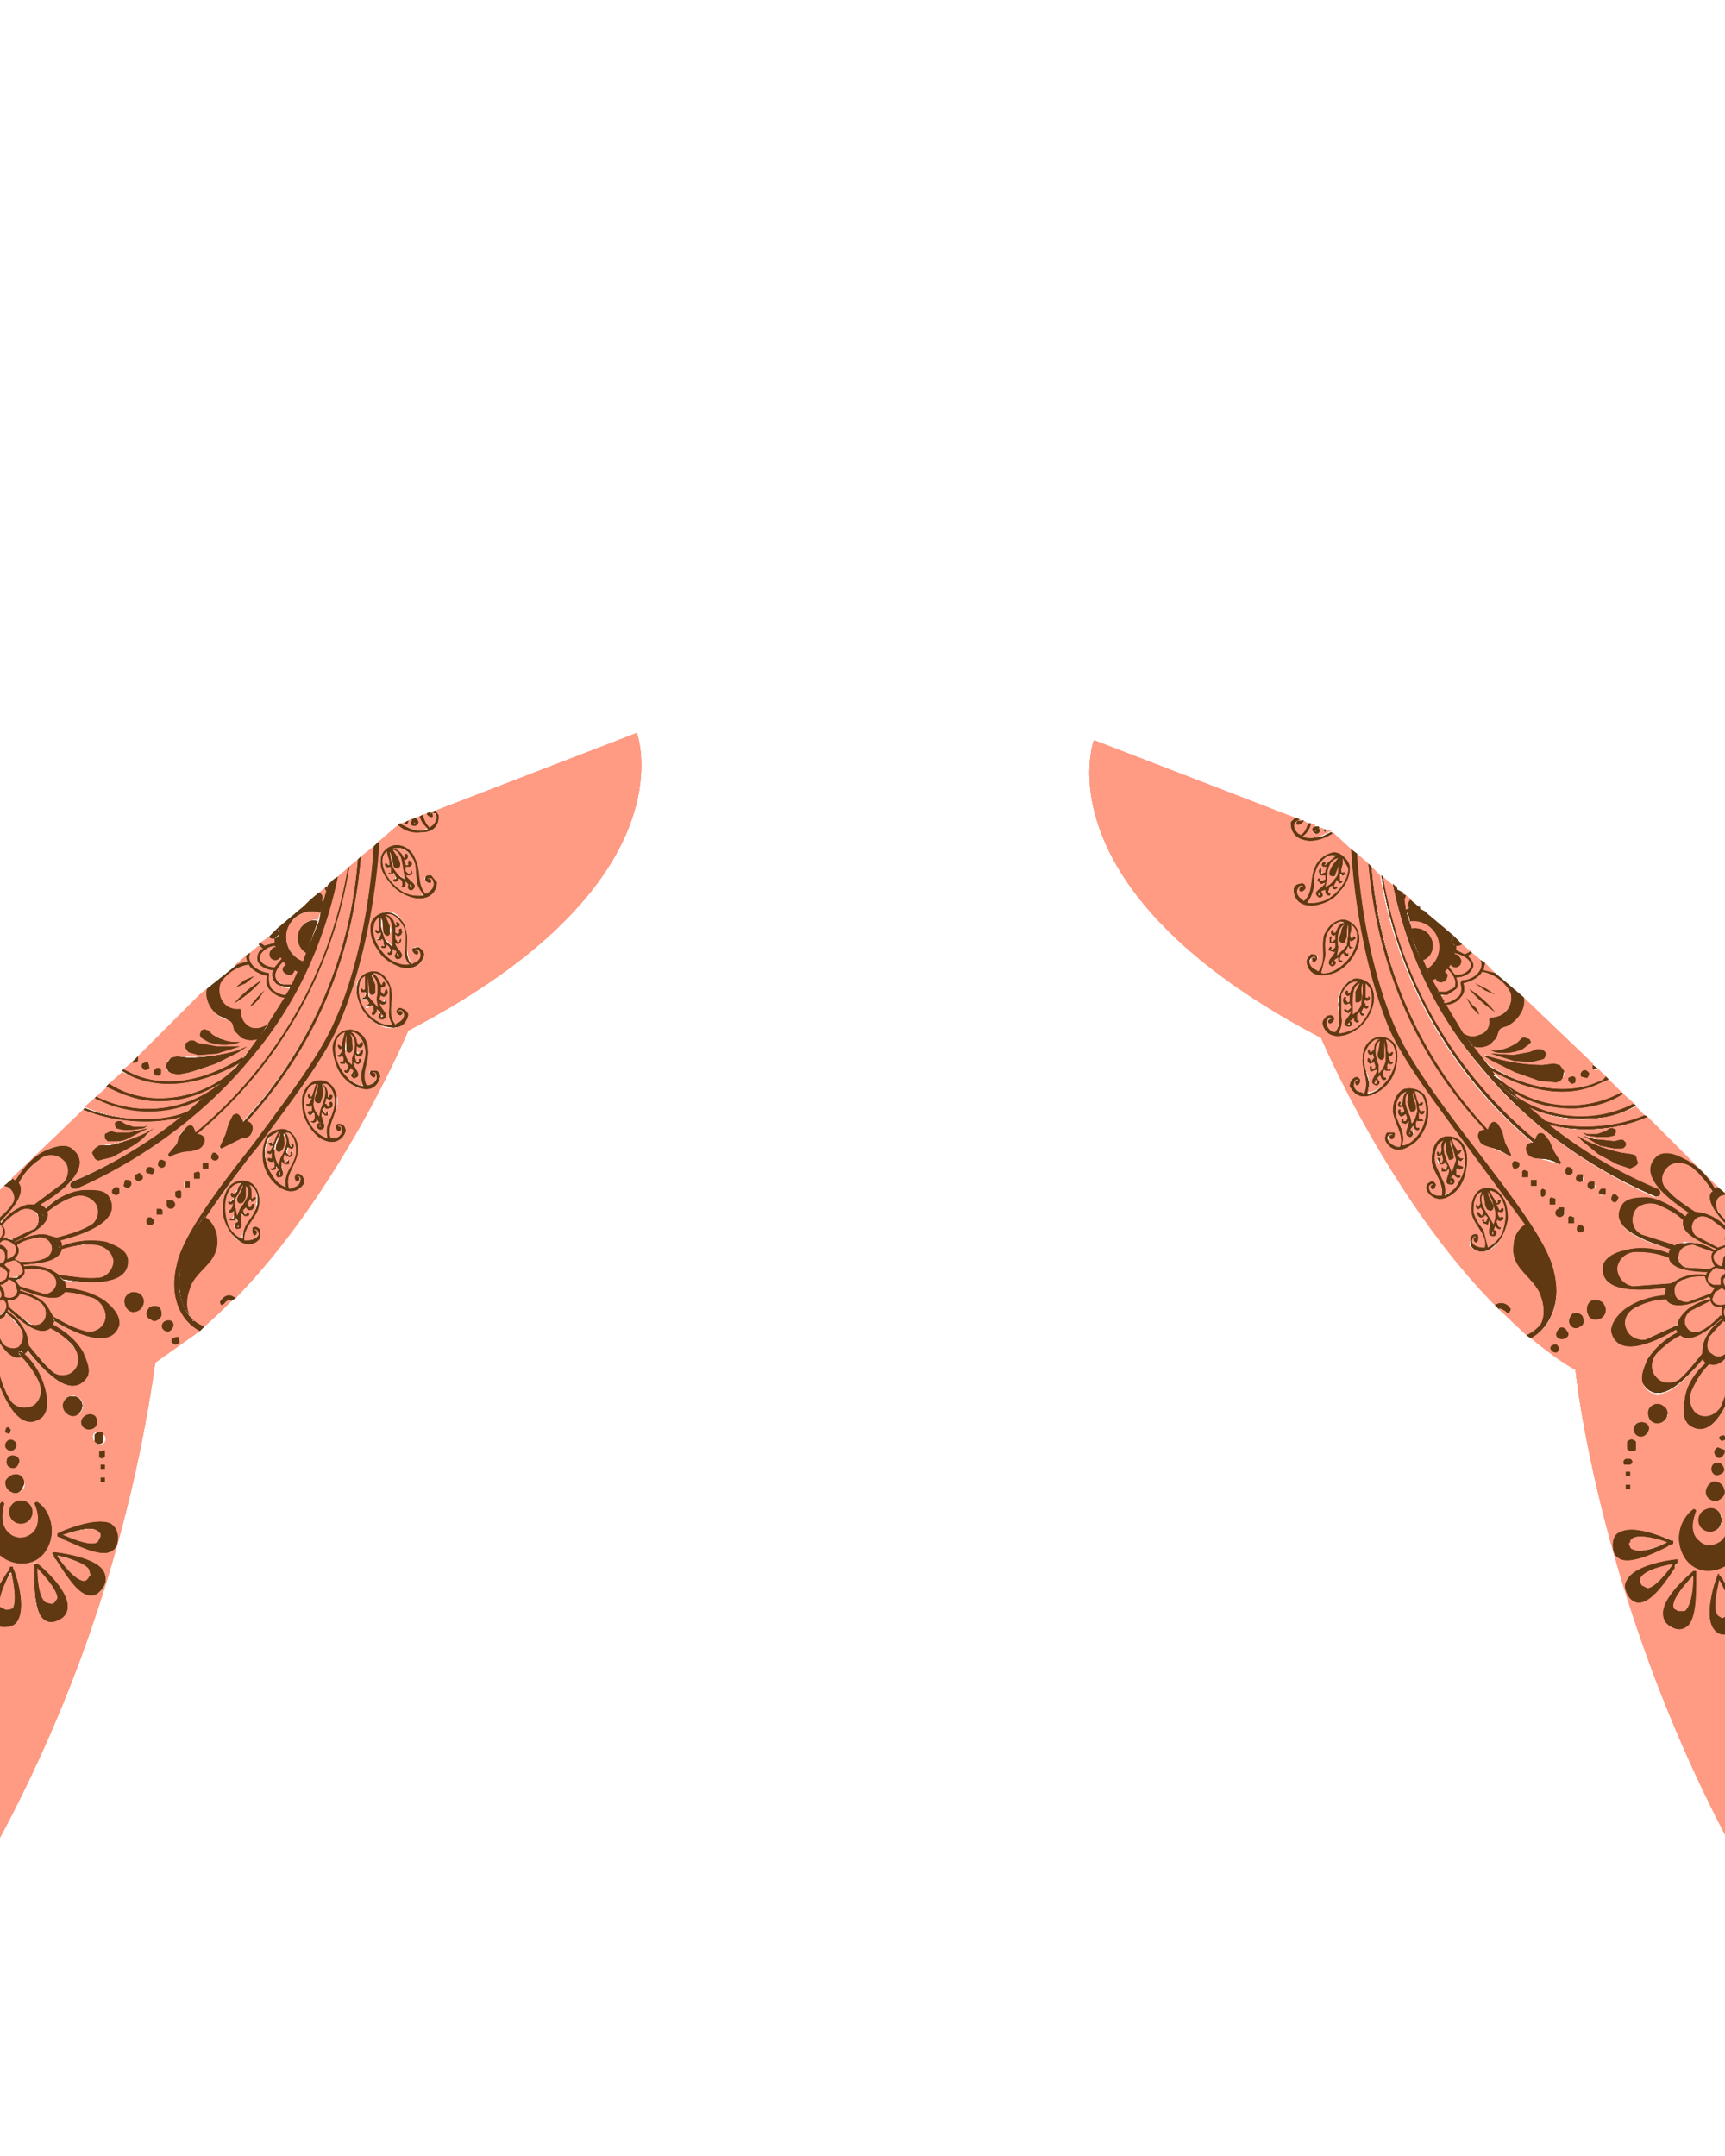 <svg xmlns="http://www.w3.org/2000/svg" viewBox="307 -500 1200 1500"><defs><g id="rightLeave"><style>.sta{fill:#ff9a83}.stb{fill:#603913}.stc{fill:#ff9a83}.stf{fill:#603913}</style><g id="Layer_2"><path d="M403 235v3c-1 1-3 2-4 1l-6 5 6 3c22 10 49 6 76-11h1l10-13c-4 1-8 1-11-1l-5-5-1-4c-1-3-3-3-6-4-8-3-14-13-12-21l-4 3m0 26 2-1 2 1 4 3 7 3c3 2 6 2 9 2h3l-3 1a32 32 0 0 1-24-4l-1-2 1-3zm-11 9 3-2h3l5 3 11 1h16l-16 5-13 1-7-2-2-3v-3zm-13 14c0-2 2-3 3-4l4-1h8a110 110 0 0 0 34-4l7-3-6 4a134 134 0 0 1-34 14c-5 1-10 2-11 1l-5-2v-5zm-9 5 2-2h2l1 2v2l-1 1c-1 1-3 0-3-1l-1-2zm-8-4c0-2 2-2 3-2v1c2 0 2 2 1 3 0 1-2 2-3 1s-2-2-1-3z" class="sta"/><path d="m464 249 9-9c-27 15-53 18-74 9l-7-3-9 8c9 6 19 9 30 10 18 1 36-4 51-15zm40-62-6-4c-2-3-2-5 0-8-5 0-11-3-12-8 0-3 2-5 4-7l-3-2-6 5c-3 7 5 13 12 14 1 0 2 1 1 2-1 3 0 7 2 9s7 5 10 4l3-4-5-1zM297 347l-1 6c2-2 6-4 9-4 4-4 8-7 11-12 2-3 1-8-3-11l-3-1-14 14-1 4 2 4z" class="sta"/><path d="m438 273 11-10a83 83 0 0 1-76 1l-7 6c27 12 58 10 72 3z" class="sta"/><path d="m456 257 2-2c-14 8-29 12-45 11-12-1-22-5-31-10l-8 7a81 81 0 0 0 82-6zm56-82c-1 3-3 4-5 3s-4-3-3-5l2-2-2-2c-3 3-7 8-5 12 1 2 4 3 6 4h5l4-9-2-1zm85-101c-1 1-5 0-4-2l1-2h-1l-2 1c0 2-1 3-2 2v-1h1l-5 1 6 3c4 2 10 2 14 0-3-2-5-5-6-8l-3 1c2 2 3 3 1 5zm-62 43v-1l-1 1h1z" class="sta"/><path d="M595 73h1l-2-2 1 2zm11 3 1-1c3-2 5-6 2-9l-2-1h-1v1s2-1 2 1c1 3-4 1-4-1l-3 1c1 4 2 7 5 9zM86 722c7-4 12-10 14-16 3-7 2-15-2-21-2-3-5-6-10-7-4-1-8-1-12 1l-3 4 1 6 2 1h4l-1 1c-2 2-5 1-7-1l-1-7 4-6a17 17 0 0 1 15 0c4 1 8 4 10 7 4 7 4 15 2 22-3 7-8 14-15 18-12 7-27 7-41 0h-1l-4 11c10 6 22 8 33 8 20-1 36-16 40-37 3-18-3-34-17-40-1 3-2 7-6 5l-5-5-3-6-3-4c-13 18-23 38-32 60 1-2 2-2 3-2 2 1 3 2 2 4 0 1-2 2-3 1-2 0-2-2-2-3l-2 6 1 1c13 6 28 6 39-1zm6-30 1-1h2l2 1v2l-2 2c-1 0-3 0-3-2v-2zm-1 9c0-1 1-2 3-2l2 3c0 2-2 3-3 2-2 0-3-1-2-3zm-3 7 3-1h1v4c0 1-2 2-3 1s-2-3-1-4zm-5 6 2-1 1 1v4c-1 1-3 0-4-1s0-3 1-3zm-7 3h1l2 2c0 1 0 3-2 3l-3-2c-1-2 0-3 2-3zm-8 1h1l2 2c0 2-2 3-3 3-2 0-3-1-3-3 0-1 1-2 3-2zm-11 1c0-2 1-3 3-2 1 0 2 1 2 3l-3 2c-2 0-3-2-2-3zm413-547 9-3-1-4m116-95c1 0 1 0 0 0zm-99 119c-3-3-3-7-2-10-5-1-11-4-13-8-12 2-19 11-20 14-2 10 4 18 14 17l1 1c-1 5 2 10 7 12 4 1 7 0 11-2l12-19c-4 0-8-3-10-5zm-18-7 7-3-6 5-7 3 6-5zm-7 16a79 79 0 0 1 19-16 79 79 0 0 1-19 16zm17-3c-2 2-3 4-6 5l5-6 5-5-4 6zm1-27c2 4 7 5 11 5l4-6-1-1c-1 1-3 2-4 1a4 4 0 0 1 1-8v-1c-5 0-13 5-11 10zM301 356c2 3 3 7 1 10 4-3 8-6 7-11-2-6-9-4-12-1l4 2zm206-210c-3 9 2 19 11 23l-1 2 3-8c-5-3-7-9-5-15s8-9 13-8l3-9-1 4c-9-3-19 2-23 11zm-11 7-2-1-6 4 3 2 7-2v-3h-2zm33-32c2 1 3 3 2 5v1l1 1 2-8-1-2-4 3zM194 548c6-3 11-9 13-15 2-4 1-9-1-13s-5-7-9-8c-3-1-7 1-8 5-1 2 0 4 2 4v1l-1 1-3-3-10 18h1c1 1 2 2 1 3 0 2-1 3-3 2l-1-1-4 6 1 1c7 2 15 2 22-1zm-3-9 1-1h3l1 1v2l-1 2c-2 0-3 0-4-2v-2zm-6 0h1l2 2c0 2-1 3-3 3l-2-2c-1-2 1-3 2-3zm56-106 10-15v-2l-8 1-11 19c3 0 6 0 9-3z" class="sta"/><path d="m252 422-1-1c-3 7-8 14-14 17l-7 3-17 30 3 2c5 4 12 2 17-4s8-12 10-20c-3-7 6-22 9-27zm44-9-4 2-6-2c1 3 2 7 5 9 4 5 9-1 10-5v-1c-2 0-3-2-5-3zm4-34v1l8-1c4-1 3-6 2-8l-4-3-4 2-4 2c2 3 2 5 2 7zm-16 23 1 7c3 2 5 5 8 3 2-1 3-2 3-4 0-4-2-8-5-10l-4 2-3 2zm13-32c3-2 6-8 3-12-4-6-9 1-12 5 4 1 7 4 9 7zm-5 27c2 1 4 3 5 6l6 2c3 0 6-2 5-6s-6-7-11-7l-5 5zm-6-35c1-4 3-10 0-13l-11 11c4 0 8 0 11 2zm59 23 3 2c8 1 20 3 27 2 6 0 11-5 11-12-1-6-6-11-14-11-7 0-15 1-22 3-1 10-20 10-27 11l1 1c7 0 15 0 21 4zm-33 27c6 4 12 11 14 18l1 6v1l16 17c4 4 12 4 16-1s3-12-2-17c-4-5-9-9-15-12-8 7-23-7-28-12l-1-1-1 1zm-12 11 1 2-1-3v1zm6 21-1 7c2 7 5 17 9 23 3 5 10 7 16 4 5-3 7-10 4-17-3-6-7-12-12-17-7 3-14-7-18-14 2 4 3 9 2 14zm-46 4c-2 2-6 6-9 6l-8 21c-1 6 3 12 9 14 6 1 12-3 15-10 2-7 3-14 2-22-7-5-3-23-1-29l-1-1c0 7-2 15-7 21zm2-39v3c1 1 2 3 4 2 3 0 4-3 4-5v-5l-5-2-3 7zm44-16c2-1 4-1 5-3s2-5 0-7c-2-3-7-3-11-1l-2 8 8 3zm-22-29 4 1c-4-3-9-4-15-3l-2 4c4-2 9-2 13-2z" class="sta"/><path d="m289 359 3-3v-1c2-3 4-7 1-11l-1-1-5 5c3 3 3 7 2 11zm-33 38c-2 2-5 5-5 8-1 7 6 6 10 3l2-6a19 19 0 0 1-7-5zm38-4c4-6 6-14 2-20l-2-3-2-1c-6-4-17-4-23 0l-4 9c-1 7 4 14 12 12 4-1 8-3 9-8 2-6-9-8-8-5 0 1-1 2-2 1-2-2 0-6 5-6 4 0 7 2 8 6 1 9-8 17-17 14-6-1-9-5-10-10l-6 11c8 11 29 12 38 0z" class="sta"/><path d="M272 404v7c2 3 3 6 6 5l4-3c3-4 2-7 0-11l-10 2zm11 46-4 7v24c1 6 6 10 13 9 6 0 10-6 10-14 0-7-1-14-4-20-11 0-12-21-13-28h-1c2 7 2 15-1 22zm43-111 5-1 20-15c4-4 5-12 0-16-4-5-12-5-17 0-6 4-11 10-14 16 6 8-8 22-13 27h1c4-5 11-10 18-11zm-5 59c7 2 14 5 19 11l4 7c7 4 14 8 21 10 6 2 13-1 15-7s-2-13-8-16c-7-2-13-4-20-4-5 9-25 0-31-2v1zm-50 15c-2 2-3 3-6 3-1 4-1 9 4 10 4 1 7-4 7-8-3-1-4-2-5-5z" class="sta"/><path d="M309 361c2 0 5 0 7 2v-1l14-7c4-2 5-7 2-11-2-3-7-4-11-2-5 3-9 6-12 10 2 4 2 6 0 9zm-54 34-1 2 1-2z" class="sta"/><path d="M318 364c6-3 14-6 21-5l7 2h1c7-2 15-4 22-8 5-2 8-9 5-15-3-5-10-8-16-5-7 2-13 6-18 10 3 10-17 18-23 21h1zm-57 47c-2 1-5 2-7 1-2 4-3 9 1 11 1 1 6 2 8-1v-6c-2-1-2-3-2-5zm52-21-1 1c-2 2-3 3-5 3 4 4 3 8 3 8 3 2 9 1 9-4l-1-4c0-1-2-3-5-4zm3-13h-4l-2 3 4 4-1 5 6-1c2 0 4-2 4-4 0-3-4-8-7-7zm-7 27-4 2c-3 1-5 0-7-1l-1 6c3 3 8 7 11 3 3-2 5-6 2-9l-1-1zm-24 9-4 4-4 1v5c1 5 11 4 10-1l-2-9z" class="sta"/><path d="m317 375 4 3c6 0 11 0 17-2 3-1 6-5 5-9s-5-7-10-6-10 2-14 5c2 4 1 7-2 9zm-53 49c-2 3-7 2-9 1l-2-1-7 13c-1 4 1 9 5 10 4 2 8-1 10-5 3-5 4-11 4-16l-1-2zm12 1-6 3c-2 5-3 11-3 16 0 4 3 8 8 8 4 0 7-4 8-9s0-10-1-15c-3 0-5-1-6-3zm16 0-3-2-2 4 2 16c1 4 6 7 10 6s6-6 5-11-2-10-5-14c-2 1-4 2-7 1zm-41-11 1-2-2-3-1-3-5 9c2 1 5 0 7-1zm61-9 1 4 1 1 1 1 12 9c4 3 9 2 11-2s1-9-3-12c-5-3-9-5-14-6-2 4-5 5-9 5z" class="sta"/><path d="m304 367 2-1c3 0 5 2 6 4v6c5-1 9-6 5-10-1-1-6-4-8-3l-5 4zm20 19a8 8 0 0 1-6 5l2 2 1 2c5 2 11 5 16 5 4 1 8-2 9-6s-2-8-7-10c-5-1-10-2-15-1v3zm-14 30c-3 2-5 2-8 1l-1 4 8 14c3 4 8 5 11 2 4-2 4-8 2-12l-10-11-2 2zM594 97c-3-4-7-8-11-7h-3c3 1 5 2 6 5l2 2 1-1c-1-1 0-2 1-2 1 1 1 4-1 4h-1l1 3c0 1 1 2 2 1v-2c-1 0 0-2 1-1 2 1 2 3 0 4h-3v3l2 2h1l1-1v-2l1 2-2 2h-3v-1c1 4 10 7 5 11-1 1-4 0-3-3v-1l-3-2 1 2c0 2-1 3-3 2l1-1v-2l-1-2-2-1v1c0 1-2 2-3 1v-1l1-1v-2l-2-2v1h-3l1-1 1 1v-4l-1-1c-1 1-3 0-3-1-1-1 1-2 1-1l1 1h1v-3l-1-3-1-4c-2 2-3 4-3 7 0 9 7 18 15 22 4 2 9 3 14 1-3-3-5-6-5-11 0-4 0-10-3-14zm-5 63c0-5 1-10-1-15-2-4-6-9-10-9h-3c3 1 5 3 6 6l1 2h1v-1c-1-1 0-2 1-1 2 1 1 3-1 3h-1v4l2 1 1-2c-1-1 0-2 1-2 1 2 1 4-1 5h-3v3l2 2 1-1c-1-1 0-2 1-2v2l-2 2-2-1h-1c1 4 9 8 4 11-2 1-5-1-3-3l1-2-3-2v2c0 2-2 3-3 2-1 0 0-2 1-1v-4l-2-2v1c-1 2-3 2-4 1l1-1c1 1 1 0 1-1v-2l-1-2-1 1h-3c0-1 1-2 2-1 0 0 0 1 0 0l1-3-1-1c-1 1-3 0-3-1l1-1 1 1h1v-10c-2 1-4 4-4 6-2 9 5 19 12 24 3 2 8 4 13 3-3-3-4-7-3-11zm-30 84c2-5 3-10 2-15-1-4-3-10-7-11h-3c2 1 4 3 4 6l1 3h2v-1c-1-1 0-2 1-1s0 4-2 3h-2v3l2 2c1 0 2-1 1-2s1-2 1-1c1 2 0 4-1 4-2 1-3 0-4-1v3l1 3 1-1h1c-1-1 0-2 1-1v2l-3 1-2-2c-1 4 7 10 1 12-2 0-4-2-2-4l1-1-2-2-1 1c0 2-2 3-3 2s0-2 1-1l1-2v-3l-2-2v2h-3c-1-1 0-2 1-1l1-1v-2l-1-2-1 1c-1 1-2 0-2-1l1-1v1l1-1 1-2v-2h-1c-1 1-2-1-2-2h1l1 1h1v-3l1-3 1-4c-3 1-5 3-6 5-3 9 1 19 7 26 3 3 7 6 12 6-2-3-2-7-1-11zm19-42v-15c-2-4-5-9-10-10h-2l5 6 1 3h1v-1l1-1c2 1 1 3-1 3h-2l1 3 2 2 1-2c-1-1 0-2 1-1s1 3-1 4c-1 1-3 0-4-1v3l2 3 1-1c-1-1 0-2 1-2l1 3-3 1-2-1c0 4 8 8 2 11-1 1-4-1-2-3v-2l-2-2v2c-1 2-2 3-3 2s0-2 1-1v-2l-1-3-1-1v1c-1 1-3 2-4 1l1-1 2-1-1-3-1-1v1c-1 1-3 0-3-1-1-1 1-1 1-1v1l1-1v-4c-2 1-3 0-3-1-1-1 1-2 1-1l1 1h1v-10c-2 1-4 4-4 6-2 9 3 19 10 24 4 3 8 5 13 5-2-4-3-8-2-12z" class="sta"/><path d="m583 164 1 2 1-1-2-2v1zm0-2c1 0 1 0 0 0zm-19 31c1 3 3 6 6 8l-1-6c1-5 2-14-4-16 2 1 2 4 3 6v6c-2 2-4 1-4-1l-1-11v7l1 7zm8 12v2h1l-1-2zm0-1c1 0 1 0 0 0zm2-52 7 7-1-5c0-5 1-15-5-17l3 7c1 1 2 4 0 6-1 2-3 1-4-1l-1-11v7l1 7zM375 565c-5-3-19 1-25 3h1c7 3 19 8 24 5l2-4v-1c0-2-1-3-2-3zm-28 17v1c4 6 12 16 18 17 2 0 3-1 4-3l1-1v-4c-3-5-18-8-23-10zm-14 9c0 8 1 21 6 24l5 1 1-1 2-3c0-6-10-17-14-21zm259-477v1-1zm-11-11c-2-4-1-8-3-11l1 7 2 7 8 6-1-5c-1-5-1-15-8-16l4 6c1 2 2 5 1 6-1 2-3 1-4 0zm12 15 1-1-2-1 1 2z" class="sta"/><path d="M750 10 610 64l2 3s2 12-12 12c-6 0-12-2-16-5l-14 12c-2 49-14 96-27 126-10 24-34 55-57 85l-36 50c4 2 7 9 8 14 1 6-2 12-6 17-4 6-11 12-14 19-1 5-2 13 1 18 2 4 5 6 10 8a330 330 0 0 0 19-18c-2 0-4 0-5 2l-2 1-1-2c2-4 6-6 9-4l2 1c74-76 120-186 120-186C789 114 750 10 750 10zM488 361c0 1-7 10-18 0-4-5-7-12-8-19 0-6 1-13 5-17s11-5 16-1c4 3 5 10 4 15-2 9-11 14-10 24h2c3 0 7-1 8-5 0-2-3-4-3-2 0-1 3 1 1 2-2 2-3-3-2-4 2-1 3 0 5 1v6zm30-37s-6 10-17 1c-6-4-10-11-11-17 0-6 0-13 4-18 3-4 10-6 15-3 4 3 6 10 5 15-1 9-9 15-6 24l1 1c4-1 7-2 7-6 1-2-2-4-2-2 0-1 3 0 1 2-2 3-4-2-2-4 1-1 3 0 4 1 2 1 2 4 1 6zm29-36c0 1-5 11-17 4-6-4-10-11-12-17-1-6-2-13 2-18 3-5 10-7 15-4s7 9 7 14c-1 9-8 16-5 25h2c3 0 6-2 6-6 0-3-3-4-3-2 0-1 3 0 2 2-2 3-4-2-3-3 1-2 3-1 5 0 1 1 2 4 1 5zm24-38c0 1-3 12-17 6-6-3-11-9-13-15s-4-13-1-18c2-5 9-8 14-6s8 8 9 13c1 9-6 17-1 25h1c3-1 7-3 6-7 0-2-3-3-3-1 0-1 3-1 2 2-2 2-5-2-4-4h5c2 1 3 4 2 5zm4-35c-7-2-13-7-16-13s-5-12-4-18c2-5 8-9 13-8 6 1 10 7 11 12 2 9-3 17 3 25l1-1c3-1 6-4 5-7s-4-3-4-1c0-1 3-1 3 2-1 2-5-1-4-3s3-2 4-1c2 0 4 3 3 5 1 0-1 11-15 8zm12-42c-7-2-13-7-17-12-3-5-6-12-5-18 1-5 7-9 13-9 6 1 10 7 11 12 3 8-1 17 5 25l1-1c3-1 6-4 4-8-1-2-4-2-3-1 0 0 3 0 2 2-1 3-4-1-4-3 1-1 3-2 5-1 1 1 3 3 3 5 0 0-1 12-15 9zm10-48c-7-1-14-5-18-10s-8-10-7-17c0-5 5-10 11-10s10 5 13 10c4 8 0 17 7 24l2-1c2-2 5-5 3-9-2-2-5-1-4 0 0-1 3-1 3 1-1 3-5 0-5-2 1-2 3-2 4-2l5 5s0 12-14 11z" class="sta"/><path d="M547 233c1 4 2 6 5 8v-5c2-5 4-14-2-17 2 2 2 4 2 7 0 1 1 5-1 6s-3 0-4-2c0-4 2-7 1-11l-1 7v7zm6 15h1l-1-2v2zm-51 66c0 1 0 1 0 0zm-30 40h1v-3l-1 1v2zm-2-17 2 9 2-5c3-4 9-12 4-16v7c0 1-1 4-3 5s-3-1-3-3c1-3 4-6 4-10l-3 6-3 7z" class="sta"/><path d="M430 380c4-20 28-52 54-85 22-30 46-61 56-85 13-28 24-74 27-121l-9 7c-6 72-33 134-80 185 4 0 6 3 4 7-1 3-4 4-7 4l-14 7c-1 0-2 0-1-1l4-9 2-7 3-6c4-3 5 1 7 4 54-58 75-124 80-182l-6 5a304 304 0 0 1-106 186c4 0 7 4 4 8-2 3-5 3-8 3l-15 4c-1 1-1 0-1-1l6-7 2-7 5-5c4-3 5 1 6 4 5-4 41-32 72-87 17-31 28-63 34-97l-7 6c-10 48-31 91-62 128-45 53-99 80-120 89-2 1-3 0-4-1-1-2 0-3 1-4 17-7 46-21 76-45-16 5-44 5-68-5l-50 48 2 1h1c5-8 12-17 22-21 5-2 13-5 18 0 15 13-12 32-23 38l3 2v1c8-7 17-12 27-13 6 0 15 0 18 5 10 18-23 27-34 30l1 2v2c10-4 21-5 31-2 5 1 14 5 14 11 3 21-33 16-44 15l2 4v1c9 1 20 4 27 10 5 3 11 9 9 16-5 19-34 3-45-3a5 5 0 0 1-1 3c9 4 17 10 21 19 3 5 7 13 3 18-13 16-33-10-41-19l-2 2c7 7 13 17 15 27 1 5 2 14-4 18-17 11-28-22-32-33l-2 1c3 10 5 20 3 30-1 6-4 14-11 15-20 4-17-30-17-42l-1 1-3-1c1 10-1 21-7 30-3 4-8 11-15 10-19-3-7-33-2-44l-3-2c-3 10-8 19-17 25-4 3-12 8-18 5l-2-2-16 31h6c4 1 7 4 10 9a22 22 0 0 1-14 29c-7 3-15 4-23 1h-1l-7 13c12 5 27 3 40-5 16-9 22-25 17-39-2 1-5 3-7-1-1-2 0-5 1-7l2-7 1-9h2l8 13c2 2 4 4 4 7-1 5-6 7-9 3 5 16-2 31-18 42-14 8-29 10-42 5l-7 13c17 9 40 9 58-2 20-12 32-24 30-46-3 2-6 5-8 0v-6l2-7v-10h1l10 12c2 2 4 4 4 7 0 5-4 7-7 5 2 23-14 36-31 46a62 62 0 0 1-60 3l-15 27c-22 10-40 26-56 46l10 1c3 0 6 0 8 2 3 4 1 9-4 9 15 6 22 22 19 41-4 23-21 38-42 39-12 0-23-3-33-8l-3 8c13 9 29 13 45 13 24-1 46-22 51-48 5-22 4-40-14-53 0 3 0 8-5 6-2 0-4-2-5-4l-4-6-7-6c-1-1 0-2 1-2l15 1c3 0 7 0 9 2 3 3 2 7-2 8 19 14 18 35 14 54-6 27-28 49-53 49-16 1-32-4-45-12l-2 6c5 5 12 9 18 11 16 7 39 12 63-4 23-16 36-35 40-58 3-21-3-41-10-54-12-6-32-22-22-30 15-12 23 16 23 29 8 13 14 34 10 55-3 24-17 43-40 59a64 64 0 0 1-64 5l-19-11-4 14h1v3l-2 1-1 8v2l-2 4a532 532 0 0 0-5 29l-1 5 3-1c3 0 4 2 4 5 0 2-2 4-5 4l-3-2-6 57h2l1 1v1l-4 5v15a145 145 0 0 1 14-12h2v1c0 1-1 28-10 35-2 2-5 2-7 2-1 47 2 80 2 80 102 17 217-113 217-113a996 996 0 0 0 184-451l31-22c-15-8-21-26-16-46zm24-76 1-1 2-1 2 2v2l-1 1c-2 1-3 0-4-1v-2zm-6 6 3-1h1v4h-4v-3zm-6 6 3-1 1 1v4h-4v-4zm-7 6h4v4h-4v-4zm-6 7 3-1 1 1v4h-4v-4zm-42-48 2-1h2l3 2 6 2h7l3-1-3 1a29 29 0 0 1-15 2l-4-1-1-2v-2zm-7 8 2-1 2-1 4 1h9l13-3-12 6c-3 2-7 3-10 3h-6l-2-2v-3zm-8 13 1-3 3-2 7-1a87 87 0 0 0 26-8l5-3-5 4a109 109 0 0 1-24 16l-8 2-4-1c-1-1-2-2-1-4zm18 28-1 1c-1 1-3 0-4-1v-2l2-2h2l1 1v3zM159 667h-1c-4-12-7-39 7-37 19 3 4 28-6 37zM67 772c12 4 37 15 27 26-12 15-25-12-27-25v-1zm-29 77c5 1 8 5 7 9 0 5-4 8-9 8-4-1-7-5-7-9 1-5 5-8 9-8zm-16-11c1-3 4-6 8-5 3 0 6 3 5 7 0 3-3 6-7 5-4 0-6-3-6-7zm0 43c-4-7-3-18 0-27l1-1 1 1c1 15 8 19 11 20 5 2 10 0 13-4 4-5 3-13-3-21v-1l1-1h1c9 4 15 14 15 25-1 24-31 26-40 9zm31 50c-1 4-4 6-8 7-5 0-8-1-10-3-6-7 0-24 4-35v-1l1-3 1-1v1h1c0 1 15 24 11 35zm28-8c-3 3-6 4-9 3-9-3-13-21-16-31v-2l-1-3 1-1h1c1 1 25 12 28 24 1 4 0 7-4 10zm25-29c-2 4-4 7-7 7-9 3-22-10-30-18l-1-1-2-2v-2c2 0 29-3 37 5 3 3 4 6 3 11zm0-26c-7 6-25 2-35 0l-2-1h-3v-2c1-1 22-18 34-15 3 1 6 3 7 8 1 4 1 8-1 10zm30-88c-3 19-28 3-37-7v-1c12-3 40-6 37 8zm-9-21-1-1c9-9 31-25 36-12 7 18-22 17-35 13zm25-29-1-1c5-11 18-35 28-25 14 14-14 24-27 26zm10-31-1-1c1-12 7-39 19-32 17 9-6 27-18 33zm218-185h-4v-4h4v4zm-3 14h3v3h-3v-3zm0-9h3v3h-3v-3zm2-21a4 4 0 1 1-6 5 4 4 0 1 1 6-5zm-6-12c2 2 2 5 0 7s-6 2-8 0-2-5 0-7 6-2 8 0zm-20-13a7 7 0 1 1 0 10c-3-3-3-7 0-10zm-24 82a8 8 0 1 1-15-6 8 8 0 0 1 15 6zm-5-20c-2 3-5 5-9 3-3-1-5-5-4-8 2-3 5-5 9-4 3 2 5 5 4 9zm-4-17c-1 3-3 4-6 3-2-1-3-3-2-6 1-2 3-3 6-2 2 1 3 3 2 5zm-2-11c-1 2-3 2-5 2-2-1-3-3-2-5s3-3 5-2 3 3 2 5zm-7-12c0-2 1-2 2-2l2 3c-1 1-2 2-3 1-1 0-2-1-1-2zm-49 97c-4 0-6-3-8-7-1-4-1-8 1-10 6-7 24-4 35-3l1 1h3l1 1v1c-1 1-21 19-33 17zm23 26c-3 2-7 1-10-2s-5-6-5-9c2-9 19-16 29-20l1-1 3-1h1v2c0 1-7 27-19 31zm34 10c-2 3-5 4-10 4-4 0-7-2-9-5-4-8 6-23 12-33l1-1 1-2 1-1h1v1c1 1 10 26 3 37zm-18-57c-2-7 1-18 7-26h1l1 1c-4 15 2 20 5 22 5 3 10 2 14-1 5-4 6-12 2-21l1-1h1c8 5 12 17 9 27-7 24-37 18-41-1zm47 56c-4 2-7 2-10 0-8-5-7-23-7-34v-6c0 1 0 1 0 0h1v1c1 0 22 17 22 30 0 4-2 7-6 9zm31-23c-3 4-5 6-8 6-9 0-19-16-25-25l-1-1-1-3s-1 0 0 0v-1h1c1 0 28 3 34 13 2 4 2 7 0 11zm6-25c-7 5-24-4-34-9h-1l-3-1v-2c2-1 26-12 37-7 3 2 5 5 5 9 0 5-1 8-4 10zm41-244h1v4h-4v-4h3zm-9-26 1-2h2l2 1v2l-1 2c-2 1-3 0-4-1v-2zm-1 33 3-1h1v4h-4v-3zm-14-25 2-1 2 2c1 1 0 3-1 3-1 1-3 1-4-1l1-3zm-9 8 1-4h2l2 2c1 1 0 2-1 3s-3 1-4-1zm13 84c-2 3-6 5-9 3s-4-6-3-9c2-4 6-5 10-3 3 2 4 6 2 9zm4-97h2l2 1c1 1 0 3-1 4l-4-1c-1-2 0-3 1-4zm-1 37 1-2h2l2 1v3l-1 1c-2 1-3 0-4-1v-2zm10 67c-2 3-5 4-7 2-3-1-4-4-2-7 1-2 4-3 7-2 2 1 3 5 2 7zm3 10c-2-1-3-3-2-5s4-3 6-2 2 4 1 5c-1 2-3 3-5 2zm10 8c-1 1-3 2-4 1-2-1-2-2-1-4l3-1c2 1 2 3 2 4zm41-84c1 1 1 1 0 0z" class="sta"/><path d="M501 318h1v-3l-1 1v2zm-1-24-2 7c0 4 1 7 3 10l1-5c3-5 7-13 3-18v7l-2 6c-2 1-4-1-3-2 0-4 3-7 2-11l-2 6zm40-28c0-4-2-10-6-12l-3-1c2 2 4 5 4 8v2l1 1v-1c0-1 1-2 2-1s-1 4-2 3l-2-1-1 4h1l1 2c1 0 2-1 1-2 0-1 1-2 2-1 1 2 0 4-2 4-2 1-3 0-3-1l-1 2 1 3h1l1-1 1-1-1 3h-2l-2-2c-1 4 5 11-1 12-1 0-4-3-2-4l2-1-2-3-1 2c-1 1-2 2-3 0h1l1-2v-2l-1-2v1c-1 1-3 1-4-1h1c1 1 2 0 2-1v-4l-1 1c-1 0-3 0-3-2h2s0 1 0 0l2-2v-2h-1c-1 1-2-1-2-2l1-1 1 2h1l1-3 1-3 1-3c-3 0-5 2-6 4-5 8-2 19 3 26 3 4 7 7 11 8-1-4 0-8 1-12 2-4 4-9 4-14zM315 594c-4 6-10 18-8 24l4 2h2l3-1c3-6 0-20-1-25zm239-349z" class="sta"/><path d="M525 268c0 4 2 6 4 9l1-5c2-5 6-14 1-17v6l-1 6c-2 2-4 0-4-2 0-4 3-7 2-11l-2 7-1 7zm-17 46c2-4 5-8 5-13s-1-10-5-13l-2-1 2 8 1 2 1 1v-1l1-1c1 2 0 4-2 3l-1-1-1 3v1l1 2c1 0 2-1 1-2 0-1 1-2 2-1 0 2-1 4-3 4l-2-2-2 3 1 2 1 1 1-1c-1-1 0-2 1-1v2l-3 1-2-2c-1 3 4 11-2 11-1 0-3-2-1-4l1-1-1-3-1 2c-1 1-3 2-4 0h2l1-2v-2l-1-2v1c-1 1-3 0-4-1 0-1 1-2 2-1h1l1-2-1-2-1 1-2-2h2l2-2v-2h-1c-1 0-2-1-2-3l2 1v1h1l1-2 2-3 1-4c-2 0-5 2-6 4-5 8-4 19 1 26 2 4 6 8 10 9-1-4 0-8 2-12zm22-33c1 0 1 0 0 0zm-1 3h1v-3 1l-1 2zm-50 67c3-4 6-8 6-13 1-5 1-10-3-13l-3-1c2 2 3 4 2 7l1 3h1v-1h1c1 2-1 3-2 3l-2-1-1 3 1 2 2-1c-1-1 1-2 1-1 1 2-1 4-3 4l-2-2-2 2 1 3h1c0-1 1-2 2-1l-1 2h-3l-1-2c-2 4 3 11-3 11-2 0-4-3-1-4l1-1-1-3-1 2h-4c0-1 1-2 2-1l1-1 1-3-1-2-1 1c-1 1-2 1-3-1h2l1-1 1-2v-2l-2 1-2-2h2v1-1l2-2 1-1h-1c-2 0-2-2-2-3h2v1h1l1-2 2-3 1-3c-2 0-5 1-7 3-5 7-5 19-1 27 2 4 5 8 9 9 0-4 2-7 4-11zM14 921h4c6-4 8-18 9-24h-1c-4 4-11 10-14 15v7l2 2zm92-148c3 0 17 0 15 5-1 6-12-1-16-3 9 9 22 11 24 5s-12-10-23-7zm-11 86-3-3c-6-1-18 6-23 9l1 1c7 1 20 3 24-1 1-1 2-3 1-5v-1zm38-103c2-2 14-9 15-4 2 6-11 6-15 6 13 3 25-3 23-8-2-6-16-2-23 6zm2-127c5-3 9 10 10 13-1-13-9-23-15-19-4 3 3 16 13 20-2-2-13-10-8-14zm43 43c-5-3-14 9-14 20 1-3 5-16 10-13s-6 12-8 15c11-6 17-18 12-22zM58 892v1c2 7 6 20 12 22l4-1 1-1 1-4c-1-6-13-14-18-17zm13-114c3 12 13 20 17 16 5-4-5-15-16-18 3 2 15 9 11 13-5 4-10-8-12-11zm94-141c-6-1-9 13-6 23 0-3-1-16 5-15s-1 12-3 16c9-9 10-23 4-24zm101-60-1 5 1 1c1 1 1 2 3 2 6 2 18-7 22-10-7-1-21-2-25 2zM69 881h1c5 5 16 13 21 12 2 0 3-2 4-3v-2l-1-3c-4-5-19-5-25-4zm-28 19c-2 7-5 20-2 24 2 2 3 2 5 2h1l3-3c2-6-4-19-7-24v1zm115-175c2-3 9-14 13-10 4 5-8 10-12 12 13-3 22-13 18-17-4-5-15 4-19 15zm125-121 2 4 1 1h4c6-2 12-15 14-21h-1c-7 4-18 10-20 16z" class="sta"/></g><g id="Layer_1"><path d="M515 148c-2 6 0 12 5 15l8-22c-5-2-11 2-13 7z" class="stb"/><path d="m526 129-3-3-3 3-1 1-19 16a4 4 0 0 1-2 7v3h1v2h-1l1 1h1c3 1 4 3 3 5l-1 2 1 1c1-1 2 0 1 1v1l2 2 4-1c2 1 3 3 2 5l2 1 3-5 1-2a18 18 0 0 1 12-34l1-4 1-4h-2l-4 2z" class="stb"/><path d="M505 185c-2 0-5-1-6-4-2-4 2-9 5-12l-1-2-5 6c-3 0-8-1-10-5-2-5 6-10 10-10v-2l-7 2-3-2-1 1 3 3c-3 1-4 4-4 7 0 5 7 8 11 8-1 2-1 5 1 8 1 2 4 3 6 3l5 1 1-2h-5zm28-67 1 2 1-3h-1l-1 1zm-13 11-1 1 1-1z" class="stb"/><path d="M504 168c1-1 0-2-1-1l1 2v-1zm-5-10v-2h-1v2h1zm-36 50c3 2 5 2 6 5l1 4 5 5c4 2 8 2 11 1l7-10c-4 2-7 3-11 2-5-2-8-7-7-12l-1-1c-10 1-16-7-14-17 1-3 8-12 20-14 2 4 8 7 13 8-1 3-1 7 2 10 2 2 6 5 10 5l1-2c-3 1-8-2-10-4-2-3-2-6-2-9v-2c-8-1-16-7-13-14l-3 2 1 4c-3 1-6 1-8 3l-20 16c-2 8 4 18 12 20zm41-35c-1 2 0 4 3 5 2 1 4 0 5-3l-6-4-2 2z" class="stb"/><path d="m510 170-4 1 6 4c1-2 0-4-2-5zm-15-8a4 4 0 0 0 7 4l-3-7c-2 0-3 1-4 3z" class="stb"/><path d="M503 165c1-3 0-5-2-6h-2c0 2 1 5 3 7l1-1zm-5-17-4 4 2 1h2v-5zm0 5 3-3-1-4-2 2v5zm33-26v-1c1-2 0-4-2-5l-6 5 8 1zm-8-1h1-1z" class="stb"/><path d="M524 126h-1l3 3c1 0 4 0 5-2l-7-1zm-35 56a79 79 0 0 0-19 16 79 79 0 0 0 19-16zm-5-3-7 3-6 5 7-3 6-5zm2 15-5 6c3-1 4-3 6-5l4-6-5 5zM62 872c0-11-6-21-15-25h-1l-1 1v1c6 8 7 16 3 21-3 4-8 6-13 4-3-1-11-5-11-20l-1-1-1 1c-4 9-4 20 0 27 9 17 39 15 40-9zm-44 58c10-7 11-34 11-35v-1h-2l-2 2-1 1-12 9v6c3-5 10-11 14-15h1c-1 6-3 20-9 24h-5l-1-2-1 13c3 0 5 0 7-2zm-1-44v-1l-1-1h-2l-1 7 4-5z" class="stb"/><path d="M41 896v-1h-1v1l-1 3-1 1c-3 11-9 28-3 35 2 2 6 3 10 2 4 0 7-3 8-6 4-12-11-34-11-35h-1zm7 27-3 3h-1l-5-2c-3-4 0-17 2-24v-1c3 5 9 18 7 24zm9-34h-1v1h-1l1 3 1 2c2 10 6 28 15 31 3 1 6 0 9-3 4-3 5-6 4-10-2-12-27-23-28-24zm18 24-1 1-4 1c-6-3-10-15-12-22v-1c5 3 17 11 18 17l-1 4zm-8-34h-1v1l2 2 1 1c8 8 21 21 30 19 3-1 5-4 7-8 1-4 0-8-3-10-8-9-35-6-36-5zm28 9-1 2-3 3c-6 1-16-7-22-12v-1c6 0 20 0 25 5l1 3zm5-38c-12-3-33 15-34 15v2l3 1h2c10 2 28 6 35 0 2-2 2-6 1-10s-3-7-7-8zm-6 15c-4 4-17 2-24 1h-1c5-4 17-11 23-10l3 3v1c1 2 1 4-1 5zm-65-8a8 8 0 0 0 16 1c1-4-3-8-7-9-4 0-8 3-9 8zm-1-12c3 1 7-2 7-5 1-4-2-7-6-8-3 0-6 3-7 6 0 4 2 7 6 7zm-8-18 1-6m2 8c2 0 5-2 5-4 0-3-2-5-4-5l-3 1-1 6 3 2zm0-15v-2l-1 4 1-2zm319-242c3-10-1-22-9-27h-1l-1 1c4 9 3 17-2 21-4 3-9 4-14 1-3-2-9-7-5-22l-1-1h-1c-6 8-9 19-7 27 4 18 34 24 41 0zm-38 14v-1h-1l-3 1-1 1c-10 4-27 11-29 20 0 3 1 6 5 9 3 3 7 4 10 2 12-4 19-30 19-32 0 1 0 0 0 0zm-16 23h-4l-1-1-2-4c1-6 13-12 20-16-2 6-7 19-13 21zm7-34v-1l-1-1h-3l-1-1c-11-1-29-4-35 3-2 2-2 6-1 10 2 4 4 6 8 7 12 2 32-16 33-17zm-26 10c-2 0-3-1-3-2l-1-1 1-5c4-4 17-3 25-2-4 3-16 12-22 10z" class="stb"/><path d="M316 590h-2l-1 3-1 1c-6 9-15 25-11 33 1 3 4 4 8 5 5 0 8-1 10-4 7-11-2-36-3-37v-1zm0 29-3 1h-2l-4-2c-2-6 4-18 7-24h1c1 5 4 19 1 25zm17-31h-2v5c0 11 0 29 7 34 3 2 6 2 10 0s6-5 6-9c1-12-20-30-21-30zm14 24-2 3-2 1-4-1c-5-3-6-16-6-24 4 4 14 15 14 21zm-2-32h-1l-1 1h1l1 3 1 1c6 9 15 25 24 25 4 0 6-2 9-6 2-4 2-7 0-11-6-10-33-13-34-13zm25 16-1 1c-1 2-2 3-4 3-6-1-14-11-18-17v-1c5 1 19 5 22 10l1 4zm14-36c-11-5-36 6-37 7v2l3 1 1 1c10 4 26 13 34 8 3-2 4-5 4-9 0-5-2-8-5-10zm-7 9-2 4c-5 3-17-2-24-5h-1c6-2 20-7 25-3l2 2v2zm-63-20a8 8 0 1 0 15 6 8 8 0 0 0-15-6zm-3-19c-1 3 1 7 4 8 3 2 7 0 8-4 2-3 0-7-3-8-4-1-7 1-9 4zm1-15c-1 3 0 5 2 6 3 1 5 0 6-3 1-2 0-4-2-5-3-1-5 0-6 2zm-1-11c-1 2 0 4 2 5s4 0 5-2 0-4-2-5-4 0-5 2zm1-7c1 1 2 0 2-1 1-1 0-2-1-3-1 0-2 0-2 2-1 1 0 2 1 2zm50-14c3-3 3-7 0-10-2-2-7-2-9 0-3 3-3 7 0 10s7 3 9 0zm3 10c2 2 6 2 8 0s2-6 0-8c-3-2-6-1-8 1s-2 5 0 7zm8 10c2 2 4 2 6 0v-6c-2-1-4-1-6 1v5zm3 7v4c2 1 3 1 4-1v-4l-4 1zm4 12v-3h-3v3h3zm0 9v-3h-3v3h3zm24-131c-4-2-8-1-10 3-1 3 0 7 3 9s8 0 9-3c2-3 1-7-2-9zm13 9c-3-1-6 0-7 2-2 3-1 6 2 7 2 2 5 1 7-2 1-2 0-6-2-7zm10 15c1-2 1-4-1-5s-5 0-6 2 0 4 2 5 4 0 5-2zm4 6-4 1c-1 2-1 3 1 4 1 1 3 0 4-1l-1-4zM29 783v-2l-2 6 2-4zm3-11v-3l-2 5 2-2zm397-525c1 1 5 0 10-1l18-6 16-8 6-4-7 3a129 129 0 0 1-34 5l-8-1-4 1-3 4c-1 2 0 3 1 5 1 1 2 2 5 2z" class="stb"/><path d="m438 232 7 2 13-1 16-5h-16l-11-2c-3 0-5-2-5-2h-3l-3 2v3l2 3z" class="stb"/><path d="M452 225a33 33 0 0 0 19 1l3-1h-3a31 31 0 0 1-16-5l-3-3-3-1-2 1-1 3 1 2 5 3zm-75 82 8-2 13-7c5-3 9-6 11-9l5-4-5 3a112 112 0 0 1-26 9h-7l-3 2-2 3 2 4c1 1 2 2 4 1z" class="stb"/><path d="M382 294h6c3 0 7-1 10-3l12-6-13 3h-9l-4-1-2 1-2 1v3l2 2z" class="stb"/><path d="m388 285 4 1h8l7-1 3-2-3 1h-7l-6-2-3-2h-2l-2 1v2l1 2zM600 79c14 0 12-12 12-12l-2-3-3 1 3 1c2 3 0 7-3 9l-1 1c-3-3-4-6-5-9l-2 1c1 4 3 6 6 9-5 2-10 1-14-1l-6-3-1 1c4 4 10 6 16 5zm-6-9v1-1z" class="stb"/><path d="M608 67c0-2-2-1-2-1v-1l-2 1c0 2 5 4 4 1zm-19 5-1 1c2 1 3 0 3-2l-2 1zm5-2v1l2 2h-1v-1l-1-1v-1l-1 2c-1 3 3 3 4 2 2-2 1-3-1-5l-2 1c1 0 1 0 0 0z" class="stb"/><path d="M594 70h-1l1 1v-1zm-2 45zm15-6c-2 0-4 0-4 2-1 2 4 5 4 2 0-2-3-2-3-1 0-1 3-2 4 0 2 4 0 7-3 9l-2 1c-6-7-3-16-7-24-2-6-7-10-13-10s-11 5-11 10c-1 7 3 12 7 17s11 9 18 10c14 1 14-11 14-11l-4-5zm-23-12-4-6c7 1 7 11 8 16l1 5c-3-1-5-3-7-6-2-2-2-5-3-7l-1-7c2 3 2 7 3 11 1 1 3 2 4 0 1-1 0-4-1-6zm4 24c-7-4-15-13-15-22 0-3 1-5 3-7l1 4 1 3v3h-1l-1-1c0-1-2 0-1 1 0 1 2 2 3 1h1v5l-1-1-1 1h3l1-1 1 2 1 2-1 1c-1-1-2 1-1 1 1 1 3 0 3-1v-1l2 1 1 2v2l-1 1c2 1 3 0 3-2v-2l2 2h1v-1c1 0 1 0 0 0v1l2 2-1 1-1-2v-1h-1v1c-1 3 2 4 3 3 5-4-4-6-5-11v1h3l2-1-1-3v2l-1 1h-1l-2-2v-3h3c2-1 2-3 0-4-1-1-1 1-1 1v2h-2v-1l-1-3h1c2 0 2-3 1-4-1 0-2 1-1 2 0 0 1 0 0 0l-1 1-1-2c-2-3-4-4-7-5h3c5-1 9 3 11 7 3 4 2 10 3 15 0 4 2 7 5 11-4 1-10 0-14-2zm-5 41v1-1zm15-3-4 1c-1 2 3 6 4 3 0-2-2-2-2-1-1-2 2-2 3 0 2 4-1 7-4 8l-2 1c-6-8-1-17-4-25-1-5-6-10-11-11-6-1-12 3-13 8-1 7 1 13 5 18 3 6 10 10 16 12 14 3 16-9 16-9 0-2-2-4-4-5zm-26-21c2 3 1 8 2 11 1 2 3 3 4 1v-6l-3-7c6 2 5 12 5 17v5c-2-2-5-4-6-7l-2-7v-7zm7 30c-7-5-14-15-12-24 0-2 2-5 4-6v9l-1 1-1-1h-1c0 2 2 3 3 2h1v1l-1 3-2 1h3l1-1 1 2v2c1 1 0 2-1 1l-1 1c2 1 3 1 4-1v-1l2 2 1 2-1 2c-1-1-2 0-1 1 2 1 3 0 3-2v-2l3 2c1 0 1 0 0 0v1l2 2-1 1-1-2v-2l-1 2c-1 2 1 4 3 3 5-3-3-7-3-11l2 1 2-2v-2l-1 1v1l-1 1-2-3v-3c1 1 2 2 3 1 2-1 2-3 1-5-1 0-2 1-1 2l-1 2-2-1v-4h1c2 0 3-2 1-3-1-1-2 0-1 1v1h-1l-1-3c-1-2-3-4-6-5h3c4 0 8 5 10 9 2 5 1 10 1 15-1 4 0 8 3 11-5 1-9-1-13-3zm8 34c-1-1-3-1-4 1s3 5 4 2c0-2-2-2-3-1 0-2 3-2 4 1s-2 6-5 7l-1 1c-6-8-1-16-3-25-1-5-5-11-10-12-6-1-12 3-13 8-2 6 0 12 3 18 3 5 9 11 16 12 14 4 16-7 16-8s-2-4-4-4zm-24-23 1 11c0 2 2 3 4 1v-6l-3-7c6 3 5 12 4 17l1 6-7-8v-14zm4 30c-7-5-12-15-10-24 0-3 2-5 4-6v9l-1 1-1-1h-1c0 2 1 3 3 2l1 1-1 3h-1l-1 1h3v-1l1 2 1 2-1 1-1 1h3v-1l2 1v4c-1 0-2 1-1 2s2-1 3-2v-2l3 2c1 0 1 0 0 0v1l2 2-2 1v-4l-1 2c-2 2 1 4 3 3 5-3-3-7-3-12v1l2 1c2 0 2-1 3-2l-1-2v2h-2l-2-2 1-3c0 1 2 2 3 1 2-1 2-3 1-5l-1 1-1 3-2-2v-3h1c2 0 3-3 1-4l-1 1v1h-1l-1-2c-1-3-3-5-5-6h2c5 1 8 6 10 10v14c-1 5 0 8 2 12-4 1-9-1-13-4zm5-4v-1 1zm-18 40zm0 0h-1v1l1-1z" class="stb"/><path d="M569 245h-4c-2 2 2 6 3 4 1-3-2-3-2-2 0-2 3-1 3 1 1 4-2 6-5 7h-2c-4-8 2-16 1-25 0-5-3-11-9-13-5-2-12 1-14 6-3 5-1 12 1 18s7 12 14 15c13 6 16-5 16-6 1-1 0-4-2-5zm-21-26v11c0 2 2 3 3 2 2-1 1-5 1-6 0-3 0-5-2-7 6 3 4 12 2 17v5c-3-2-4-5-5-8v-7l1-7zm0 30c-6-6-10-17-7-25 1-3 3-5 6-6l-1 4-1 4v2h-1l-1-1h-1c0 2 1 3 2 3l1-1v2l-1 2-1 1h-1c0 1 1 2 2 1l1-1 1 2v2l-1 1c-1-1-2 0-1 1h3v-1l2 2v2l-1 2c-1-1-2 0-1 1s3 0 3-1l1-2 2 2h1l-1 1 1 3h-1v-4l-1 2c-2 1 1 4 2 3 6-2-2-7-1-11l2 1c1 1 2 0 3-1v-2c-1-1-2 1-1 1l-1 1h-1l-1-3v-3c1 2 2 2 4 2 1-1 2-3 1-5l-1 1-1 2c-1 1-2 0-2-1v-4l2 1c2 0 3-2 2-4l-2 1v1h-1l-1-3c0-2-2-5-4-6h2c5 2 7 7 8 11 1 5-1 10-2 15-1 4-1 8 1 12-5-1-9-3-12-7zm-2 34c-2-1-4-2-5 0-1 1 1 6 3 3 1-2-2-3-2-2 0-2 3-1 3 2 0 4-3 6-6 6h-2c-3-9 4-16 4-24 1-6-1-12-6-15s-12-1-15 4c-4 5-3 12-2 18 2 6 6 13 12 17 12 7 17-3 17-4 1-1 0-4-1-5zm-20-18c0 2 2 3 4 2l2-6-1-7c5 4 1 13-1 18l-1 5c-2-3-4-5-4-9l1-7 2-7c1 4-2 8-2 11zm9 27c-4-1-8-4-11-8-5-7-8-18-3-26 1-2 3-4 6-4l-1 3-1 3-1 3h-1l-1-2-1 1c0 1 1 3 2 2h1l-1 2-1 2h-2c0 1 1 2 3 2l1-1v4h-2l-1 1c1 2 2 2 3 1l1-1 1 1v3l-1 2h-2c2 2 3 1 4 0v-2l2 3h1v-1 4h-1l1-2-1-1-1 1c-2 1 0 4 2 4 6-1-1-8 1-12l2 2h2v-3l-1 1v1h-1l-2-3 2-2c0 1 1 2 3 1 2 0 3-2 2-4-1-1-2 0-2 1 1 1 0 2-1 2l-1-2h-1l1-4 2 1c1 1 3-2 2-3s-2 0-2 1v1l-1-1v-2c0-3-2-6-4-7h3c4 2 6 8 6 12 0 5-2 10-4 14s-2 8-1 12zm-5-11zm-28 33h-1l1 1v-1z" class="stb"/><path d="M513 317c-2 2 0 7 2 4 1-2-1-3-2-2 1-2 4 0 3 2 0 4-4 5-7 6h-1c-3-10 5-16 6-25 1-5-1-12-6-15-4-3-11-1-15 3a28 28 0 0 0 7 35c12 9 18-1 18-1 1-2 0-5-1-6s-3-2-4-1zm-11-16c2-1 3-4 3-6l-1-7c5 5 1 13-2 18l-1 5c-2-3-3-6-3-10-1-2 0-4 1-7l3-6c0 4-3 7-3 11 0 2 2 3 3 2zm-6 16c-5-7-7-18-2-26l7-4-2 4-1 3-1 2h-1v-1h-2c0 1 1 3 2 2h1l-1 2-1 2h-2c-1 1 1 2 2 2l1-1v4h-1c-1-1-2 0-2 1 1 1 3 2 4 1v-1l1 2v3l-1 1h-2c1 2 3 1 4 0v-2l2 3h1c0 1 0 1 0 0v4h-1v-2l1-1-1-1-1 1c-2 2 0 5 1 4 6 0 0-7 2-11l2 2h3v-3l-1 1-1 1h-1l-1-3 1-3 3 2c2 0 3-2 2-4l-1 1c1 1 0 2-1 2l-2-2v-1l1-3 2 1c1 1 3-1 2-3 0-1-2 0-1 1v1h-1l-1-3c0-3-1-6-3-7h3c4 3 5 8 5 13s-3 9-5 13-3 8-2 12c-4-1-8-5-10-9zm-13 37c-1 2 0 7 2 5s-1-4-1-3c0-2 3 0 3 3-1 3-5 4-8 4h-2c-1-9 8-15 10-23 1-6 0-12-4-16-5-4-12-3-16 1-4 5-5 11-5 17 0 7 4 15 9 19 10 10 17 1 17 0v-5c-1-2-3-3-5-2zm-7-30c0 4-3 7-4 10 0 2 1 4 3 3 2 0 3-4 3-5v-7c5 4-1 12-4 16l-2 5-2-9c0-3 2-5 3-7l3-6zm-10 29c-3-8-4-20 2-27 2-2 4-3 7-3l-2 3-1 3-2 2h-1v-1h-1c-1 1 0 3 1 3h1v1l-2 2-1 1v-1h-1c-1 1 1 2 2 2l1-1v2l-1 2-1 1h-1c0 2 2 2 3 1l1-1v5s-1 2-2 1c0-1-2 0-1 1h3l1-2 2 3h1-1v4h-1l1-2v-2l-2 1c-2 1 0 4 1 4 6 0 1-8 3-11l2 2h2c1 0 2-1 1-2s-2 0-1 1h-2l-1-3 2-2c1 1 1 2 3 2s3-2 3-4c-1-1-2 0-2 1l-1 1c-1 0-2-1-1-2h-1l2-4 1 2c2 0 3-2 3-3h-2v1h-1v-3c0-3 0-5-2-7l2 1c4 3 5 8 4 13s-4 9-7 13c-2 3-3 7-3 11-4-1-8-5-10-9z" class="stb"/><path d="M473 350h-1l1 1v-1zm65-237-3 3v2l2 5h-2l-1-3-2 7 1 1-2 3-2 10h1c-1 7-4 12-8 22h-2l-3 8-2 5h-1l-4 9c1-1 2 0 1 1l-2 1-3 5h1v2h-2l-12 19 2-1 1 1v1l-4 6-1 1-1 1-4 1a282 282 0 0 1-15 20h1v1l-4 4v2l-19 13-11 10 3-1h1l-1 1-8 4c-30 24-58 38-75 45-2 1-2 2-2 3 1 2 2 2 4 2 21-9 76-36 120-89 32-37 52-80 62-128l-3 2-1 1z" class="stb"/><path d="m458 255-2 2a129 129 0 0 0 2-2zm64-91c4-11 7-16 8-23h-1l-9 22 2 1zm11-36-1-1-1 4 2-3zm-18 48 2-5-3 5h1zm20-53c0 1 2 1 2-1l-2-4-1 2 1 3zm-24 63c1 0 0-2-1-1l-1 2 2-1zm28-73h-1 1zm-32 81v-2h-1l-1 2h2zm-16 28v-1l1-1 4-6v-1l-1-1-2 2-7 9 4-1h1z" class="stb"/><path d="M443 288v1h1a305 305 0 0 0 106-186l-1 1a304 304 0 0 1-106 184z" class="stb"/><path d="M476 281h2c47-51 74-113 80-185l-2 2a302 302 0 0 1-80 183z" class="stb"/><path d="m439 415 2 3 1 1-2 1c-9-8-12-22-10-34a113 113 0 0 1 19-40l1 1c10-15 23-33 37-50 22-30 46-61 56-85 13-30 25-77 28-127l-4 4c-3 47-14 93-27 121-10 24-34 55-56 85-26 33-50 65-54 85-5 20 1 38 16 46l3-3c-4-2-8-4-10-8zm21-9 1 2 2-1c1-2 3-3 5-2l3-2-2-1c-3-2-7 0-9 4z" class="stb"/><path d="M439 415c-3-5-2-13 0-18 2-8 9-13 14-19 4-5 6-11 5-17 0-5-4-12-8-14-9 13-15 25-17 34-2 11-2 25 6 34z" class="stb"/><path d="M448 348c-8 11-16 24-18 38-3 12 1 26 10 34h1v-2l-2-2c-8-10-9-24-6-35 2-9 8-21 17-34h-1c-1-1-1 0-1 1zm27-66v-1l1-1c-2-3-3-7-7-4l-3 6-2 7-4 9 1 1 14-7c3 0 6-1 7-4 2-4 0-8-4-8l-1 2h-2z" class="stb"/><path d="M476 281v-1l-1 1v1h2l1-1h-2zm-34 9v-2h1c-1-3-2-7-6-4l-4 5c-2 2-2 5-3 7l-6 7 1 2c5-3 10-4 15-4 3-1 6-1 8-4 3-4 1-8-4-8l-1 1h-1z" class="stb"/><path d="M443 289v-1h-1v2h1l1-1h-1zM87 666l4 5c5 2 5-1 6-4l-1-1v-1h1c5 0 7-5 4-9-2-2-5-2-8-2l-10-1-2 4 2 3 4 6zm32-11h1l2 1c4-1 5-5 2-8-2-2-6-2-8-2-6 1-10 1-16-1l-1 2 7 6 4 6c2 2 3 4 5 4 5 2 5-2 5-6l-1-1v-1zm339-348 1-1v-2l-2-2h-2l-1 2v2c1 1 2 2 4 1zm-6 6v-4h-4v4h4zm-19 20v-4l-1-1-3 1v3c1 2 3 2 4 1zm6-7v-4h-3v4h3zm7-6v-4l-1-1-3 1v4h4zm-23 19a3 3 0 1 0 3-4h-3v4zm-3 6v-3l-1-1h-3v4h4zm-7 7 1-1v-2l-2-2h-2l-1 2v2c1 1 2 2 4 1zm8-40 1-1v-3l-2-1h-2l-1 2v2c1 1 2 2 4 1zm-8 5c1-1 2-3 1-4l-2-1h-2c-1 1-2 2-1 4l4 1zm-8 4c1 0 2-2 1-3l-2-2-2 1c-1 0-2 2-1 3 1 2 3 2 4 1zm-7 1-1-1h-3l-1 4c1 1 3 2 4 1s2-2 1-4zm-9 4h-2l-2 2v2c1 1 3 2 4 1l1-1v-3l-1-1zm29-78 1-1v-3l-1-1h-2l-2 2v2c1 1 3 2 4 1zm-11-4c1 1 3 0 4-1l-1-4h-1l-3 1c-1 2 0 3 1 4zm-4-6v-3l-4 4c1 1 3 0 4-1zM176 543c1 1 3 0 3-2 1-1 0-2-1-3h-1l-2 4 1 1zm9 1c2 0 3-1 3-3a3 3 0 0 0-3-2c-2 0-3 1-3 2l3 3zm10-1 1-2v-2l-2-1h-2l-1 1v2c1 2 2 2 4 2zM48 716zm2 4 3-2c1-1 0-3-1-3-2-1-3 0-4 1l2 4zm27 2 2-4-2-1h-1c-2 0-3 1-2 3l3 2zm-9 1c1 0 2-1 2-3 1-1 0-2-1-2l-1-1c-2 0-3 2-3 3 0 2 1 3 3 3zm-9-1 3-2-2-3c-2-1-3 0-3 2-1 1 0 3 2 3zm27-4v-4l-1-1-2 1c-1 0-2 2-1 3 1 2 3 2 4 1zm3-6c1 1 3 0 3-1v-4h-1l-3 1c-1 1 0 3 1 4zm4-8c1 1 3 0 3-2 0-1 0-2-2-3l-3 2c-1 2 0 3 2 3zm2-9 2-1v-2l-2-2h-2l-1 2v2c0 1 2 2 3 1z" class="stb"/><path d="M46 725c14 6 30 6 41-1 7-4 12-11 15-18s2-15-2-22c-2-3-6-6-10-7l-1-1c-5-1-10-1-13 2-2 1-4 3-4 5-1 2-1 5 1 7 1 2 4 3 7 2v-2h-4l-2-1-1-5 4-5c3-2 7-2 11-1 5 2 8 4 10 7 4 7 5 14 2 21-2 7-7 13-14 17-11 6-26 6-39 0h-1l-1 1 1 1z" class="stb"/><path d="M97 667c14 6 21 21 17 39-4 22-20 36-40 37-11 0-22-2-33-8v2c10 6 22 8 33 8 21-1 38-16 42-39 4-19-3-35-18-41h-1v2z" class="stb"/><path d="M97 665h-1l1 2v-2zm-14 95c25-1 48-22 53-50 4-19 5-40-14-54h-1v1c17 13 18 30 13 53-5 26-27 47-51 48-16 0-32-4-45-13v2c13 9 29 13 45 13z" class="stb"/><path d="m122 656-1-1h-2v1l2 1 1-1zm-4 105c23-15 37-35 41-59 3-21-3-41-11-55v1h-1c7 13 13 33 10 54-4 23-17 42-40 58a63 63 0 0 1-63 5l-18-11-1 1c6 5 12 8 19 11 16 7 40 12 64-5zm-24 37c10-11-15-22-27-26v1c2 13 15 40 27 25zm-22-22c11 3 21 14 16 18-4 5-14-4-17-16 2 3 8 15 12 11s-8-11-11-13zm27-4v1c9 10 34 26 37 7 3-14-25-11-37-8zm30 8c-2 6-15 4-24-5 4 2 15 9 16 3 2-5-12-5-15-5 11-3 25 1 23 7zm-3-22 1 1c13 4 42 5 35-13-5-13-27 3-36 12zm7 0c4 0 17 0 15-6-1-5-13 2-15 4 7-8 21-12 23-6 2 5-10 11-23 8zm18-28h1c13-2 41-12 27-26-10-10-23 14-28 26zm6-3c4-2 16-7 12-12-4-4-11 7-13 10 4-11 15-20 19-15s-5 14-18 17zm23-61c-13-7-18 20-19 32l1 1c12-6 35-24 18-33zm-14 28c3-3 13-12 8-15s-9 10-10 13c0-11 9-23 14-19 5 3-1 15-12 21zm-1-64c-14-2-11 25-7 37h1c10-9 25-34 6-37zm-4 31c2-4 8-15 3-16-6-1-5 12-5 15-3-10 0-24 6-23s5 15-4 24z" class="stb"/><path d="M143 641h1l4 7c0-14-8-42-23-30-10 9 10 24 22 30l-4-5v-2zm-12-18c5-4 13 6 14 19-1-3-5-16-10-13s6 12 8 14c-10-4-17-17-12-20z" class="stb"/><path d="M148 648a44 44 0 0 0-4-7h-1v2l4 5v1l1-1zm244-402 1-2m80-4 3-4h-1c-27 17-54 21-76 11l-6-3-1 1 7 4c21 9 47 6 74-9z" class="stb"/><path d="m476 236-4 4 4-2v-2zm-18 19 6-6a77 77 0 0 1-51 15c-11-1-21-4-30-10l-2 2c10 5 20 9 32 10 16 1 31-3 45-11z" class="stb"/><path d="m467 249 1-1 4-3v-2h-1l-7 6-6 6 4-2 5-4zm-18 14 7-6a80 80 0 0 1-82 6l-1 1a80 80 0 0 0 77-1z" class="stb"/><path d="M468 249v-1l-6 5-6 4-7 6c7-3 13-8 19-13v-1zm-1 0zM221 518h1c3 4 8 3 9-3l-4-7-8-13h-2l-1 9-2 7c-1 2-2 5-1 7 2 5 5 3 7 1l1-1zm23 10 1 1v2c4 2 7 0 7-5 0-3-2-5-4-7-4-4-7-7-9-12h-2v10l-2 7v6c3 6 6 2 9 0l-1-1 1-1zm-50 21c7-3 13-9 15-16 1-4 1-9-1-13-3-5-6-8-10-9h-7l-4 9 3 3 1-1v-1c-2 0-3-2-3-4 2-4 6-6 9-5 4 1 7 4 9 8s2 9 1 12c-2 7-7 13-14 16-6 3-14 3-21 1l-1-1-1 2h1c8 3 16 2 23-1z" class="stb"/><path d="M204 560c16-10 23-26 18-42l-2 1c5 14-1 30-17 39-13 8-28 10-40 5l-1 2c13 5 28 3 42-5z" class="stb"/><path d="m222 518-1-1-1 1v1l2-1zm-8 59c18-10 33-23 31-46l-1-1h-1c3 22-10 34-30 46a61 61 0 0 1-58 2l-1 2c18 9 41 9 60-3z" class="stb"/><path d="M245 531v-2l-1-1-1 1v1h1l1 1zm188-254 5-4c-14 7-45 9-72-2l-1 1c24 10 52 10 68 5z" class="stb"/><path d="M442 272h-2l-2 1-5 4 8-4 1-1zm-167 88-1 1h-1v1c6-1 11 0 15 3l-4-1c-4 0-9 0-13 2l-2 3c6-4 17-4 23 0l2 1 2 3c4 6 2 14-2 20-9 12-30 11-38 0l-1 2c1-1 3 0 2 1l-1 1 3 2 4 3v-1c1-1 2 0 2 1l5 2 2-1v1l10-1v-1h2l3-1 4-3c-1 0 0-2 1-1l5-5v-2h1l2-8c-1 0-2-1-1-2h1v-1l-2-7h-1c-1 1-2-1-1-1h1v-1l-9-7-1 1-1-1v-1c-3-2-7-2-11-2z" class="stb"/><path d="M272 393c9 2 18-6 17-15-1-4-4-6-8-6-5 0-7 4-5 6 1 1 2 1 2-1-1-3 11-1 8 6-1 4-5 6-9 7-8 2-13-5-12-12l-3 5c1 4 4 8 10 10z" class="stb"/><path d="m296 353 1-6-2-4c-1 1-2 1-2-1l-1 1 1 1c3 4 1 8-1 12l-3 3c0-4 1-8-2-11l-1 1c3 3 1 10 0 13l2 1c3-4 8-10 12-5 3 4 0 10-3 12l1 2 4-2 3-1c2-1 4 0 5 2s1 7-2 8l-8 1v2c4-1 8-2 11 2 2 1 1 4 0 6l-6 3c-2-1-5-3-8-3v2c4 1 10 3 11 8 1 3-3 5-5 5l-6-2h-1c-1-2-2-5-4-6l-2 1h1c3 2 5 6 5 10 0 2-1 4-3 5-3 1-5-2-8-4l-1-7-2 1c1 3 2 7 0 10-1 2-3 3-5 3-2 1-4-2-6-5 1-2 2-5 1-7h-2v5c-1 3-2 5-4 5-2 1-4-1-4-2v-3l2-7h-1l-3 6c-3 3-10 4-9-3 0-3 3-6 5-8l-1-2-1 2-5 9v3l3 3-1 2c-2 1-5 2-7 1l-1 2 8-1-1 2 1-1v5c1-1 3 0 2 1v1l2 1c2 1 7 1 8-1l2 2v-1l2 2 1 1h1c3 0 5-1 6-3 2 2 4 3 7 3-1-1 1-2 1-1l1 1h1l1-1 3-4 3 2c3 1 5 0 6-1 0-1 1-2 2-1v-1c-1-1 0-3 1-2v1l1-4c3 1 5 1 8-1l1-2v-1l1-1 1-1h-1s0-3 1-2l-1-5c4 1 7 0 9-4h-1l1-2v-1l-1-2h1l-1-1-2-3 1-1c2 0 4-2 5-4v-3h-1v-2h1l-1-1h-1l-1-2-4-2c3-3 4-6 2-9v-1h-1c-1 1-2-1-1-1h1l-1-1-1-1-7-2c2-2 2-5 0-8v-1 1c-1 0-2-1-1-2l-1-1v1c-1 1-3 0-2-1-3-1-7 1-9 3zm-33 69c-2 3-7 2-8 1-4-2-3-7-1-11 2 1 5 0 7-2 0 3 0 5 2 5v7zm6 4c-5-1-5-6-4-10 3 0 4-1 6-3 1 3 2 4 5 5 0 4-3 9-7 8zm8-3v-5l4-1 4-4 2 9c1 5-9 6-10 1zm24-6c-1 4-6 10-10 5-3-2-4-6-5-9l6 2 4-3 5 4v1zm8-3c-4 4-9 0-12-3l1-6c2 1 4 2 7 1l4-2 1 1c3 3 1 7-1 9zm9-20 1 4c0 5-6 6-9 4 0 0 1-4-3-8a9 9 0 0 0 6-4c3 1 5 3 5 4zm5-9-4 4h-6l1-5-4-4 2-2h1l3-1c3-1 7 4 7 8zm-6-19c3 4 0 9-5 10v-6c-1-2-3-4-6-4l-2 1 5-4c3-1 7 2 8 3zm-8-11c1 5-3 8-7 11 2-3 1-7-1-10l-4-2c4-3 10-5 12 1zm-39 48h2-2z" class="stb"/><path d="m255 395 1 2 1-1c1-1-1-2-2-1zm8 6 2 1c0-1-1-2-2-1zm11-40zm8 41h2-2zm9-4 1-1c-1-1-2 0-1 1zm-4-35h1l-2-1 1 1zm13 19v-2 2zm-3-11c-1 0 0 2 1 1l-1-2v1zm0 20 1-1h-1v1zm-45 62-1 1c4 0 7-4 9-6 4-6 7-14 7-21l-2-1c0 5-1 11-4 16-2 4-6 7-10 5-4-1-6-6-5-10l7-13-1-2c-3 5-12 20-9 27h1c0-2 2-1 2 1l-1 2 3 2 1-2c1-2 3-1 3 1z" class="stb"/><path d="m252 422 1 2v-1c1-1-1-2-1-1zm13 4 2 1c0-1-2-3-2-1zm40 24v1l1-7c1-5 0-10-2-15l-3-4-1-2-1 1c3 4 5 9 6 14 0 5-2 10-6 11s-8-2-10-6l-2-16-2 1c1 7 2 28 13 28l-1-2c0-2 2-3 3-1l1 2 2-1v-1c-1-1 1-4 2-3z" class="stb"/><path d="m299 424 1-1c-1-1-2 0-1 1zm-14 4 2-1c-1-1-2 0-2 1zm42 8-1-6c-2-7-8-14-14-18l-1 1c5 4 8 7 11 12 2 4 1 9-2 12-3 2-8 1-11-2l-8-15-1 2 1 3 3 4c4 8 11 18 18 15l-2-2c-1-1 1-3 2-2l2 2c1-1 2-1 2-3l-1-1c-1-1 1-2 2-2z" class="stb"/><path d="m300 422 1-1v-1l-1 2zm11-8 1-2c-1 0-2 1-1 2zm-10 11zm43-9-4-7c-4-6-12-9-19-11v2c5 1 10 3 14 6s5 8 3 12-7 5-11 3l-12-10-1-1-1-1v2l1 1c5 5 20 19 28 12l-4-2c-1 0 0-3 2-2l4 2v-1l1-2h-2c-1-1 0-4 1-3zm-32-5h1v-2c-1-1-1 2-1 2z" class="stb"/><path d="M320 400h1v-2l-1 2zm27-13h1l-3-2c-6-4-14-5-21-4v2c5-1 10 0 15 1 5 2 8 6 7 10s-5 7-9 6l-16-5v2c7 2 26 11 31 2h-3c-2 0-1-3 0-3h4v-1l-1-4h-1l-4-4z" class="stb"/><path d="M324 383v-2c-2 1-2 2 0 2zm-3 14v-2h-1l1 2zm25-36-7-2c-7-1-15 2-21 5l1 2c4-3 9-4 14-5s9 2 10 6-2 8-6 9c-5 2-10 2-15 2h-1l2 2c7-1 25-1 27-11l-1 1c-1 0-2-2-1-3h2v-2l-1-2-2 1c-1 0-2-2-1-3z" class="stb"/><path d="M322 380h1l-2-2 1 2zm-4-14h1l-1-2-1 1c-1 0 0 2 1 1zm13-28h1-6c-7 2-14 7-18 13l1 1c3-4 7-7 12-10 4-2 9-1 12 2 2 4 1 9-2 11l-15 7v1l1 1c6-3 26-11 23-21l-2 2c-1 2-3-1-2-2l3-2-1-1-3-2-1 1c-1 1-5 0-3-1zm-14 26-1-1 1 1z" class="stb"/><path d="m309 352-1-1c-1 1 0 2 1 1zm4-26c4 3 5 8 3 11-3 5-7 8-11 12l2 1c5-5 19-19 13-27l-1 2c-1 1-3 0-2-2l1-2h-1l-1-1-6 5 3 1zm-18 17 1-4-2 3 1 1z" class="stb"/><path d="m307 350-2-1c-1 1 1 2 2 1zm-14-8c0 1 1 2 2 1l-1-1h-1zm-42 79v-3c-3 5-7 12-11 15-2 3-5 3-7 3l-3 5 7-3c6-3 11-10 14-17zm0-3v3-3zm28 39 4-7c3-7 3-15 1-22h-2c1 5 2 10 1 16-1 4-4 8-8 8-5 0-8-4-8-8l2-16h-1c-2 6-6 24 1 29v-1c0-2 3-2 3 0v2l2 1 2-1v-1c1-1 3-2 3 0zm-11-29h2-2zm14 0h2c-1-2-2-1-2 0z" class="stb"/><path d="M267 479c-3 7-9 11-15 9-6-1-10-7-9-13l8-21h-3c-5 11-17 41 2 44 7 1 12-6 15-10 6-9 8-20 7-30l-3-1c1 8 0 15-2 22zm-16-25 1-2c0-1-2-2-3 0l-1 1 1 1h2z" class="stb"/><path d="M269 456v1l3 1v-2c0-2-3-2-3 0zm-41 21c9-6 14-15 17-25l-2-3c-2 8-5 14-10 20s-12 8-17 4l-3-2-5 9 2 2c6 3 14-1 18-5z" class="stb"/><path d="M244 449h-1l2 3 1-2c0-2-2-3-2-1zm76-126c3-6 8-12 14-16 5-5 13-4 17 0 5 4 4 12 0 16l-20 15h4c11-6 38-25 23-38-5-5-13-2-18 0-10 4-17 13-22 21l2 2zm12 15h-1c-2 1 2 2 3 1l1-1h-3z" class="stb"/><path d="m319 325 1-2-2-2-1 2c-1 2 1 3 2 2zm38 8c7-3 14 0 17 5 3 6 0 13-5 15-7 4-15 6-22 8h-1l3 2c11-3 44-12 34-30-3-6-12-5-18-5-10 1-19 6-26 13l1 2c5-4 11-8 17-10z" class="stb"/><path d="M346 361c-1 1 0 3 2 3l1-1-3-2zm-8-16 2-2-1-2-3 2c-1 1 1 3 2 2zm12 24c7-2 15-4 22-3 7 0 13 5 14 11 0 6-5 12-11 12-7 1-19-1-27-2l3 3c11 2 47 7 45-14-1-7-10-10-15-12-10-2-21-1-31 3v2z" class="stb"/><path d="M348 387h-1l4 3v1c0-2-1-3-3-4zm1-17 1-1v-2h-1c-2 1-1 3 0 3zm23 33c6 3 10 10 8 16s-9 9-14 7c-8-2-15-6-22-10l1 3c10 6 39 22 45 3 1-7-5-13-10-17-7-5-17-8-27-9l-1 3c7 0 13 2 20 4zm-28 13c-1-1-2 2-1 3h1v-3z" class="stb"/><path d="M349 399h3l1-3h-4c-1 0-2 3 0 3zm8 36c5 6 6 13 2 18s-12 5-16 1c-6-5-11-12-16-18l-1 3c8 10 29 36 41 20 4-5 0-13-2-18-5-9-13-15-22-20l-1 3c6 3 11 7 15 11z" class="stb"/><path d="M327 436c-1-1-3 1-2 2l1 2 1-4zm11-14 4 2 2-2-4-2c-2-1-3 2-2 2zm-4 39c3 7 1 14-4 17-6 3-13 1-16-4-4-6-7-16-9-23l-2 3c4 11 15 44 32 33 6-4 5-13 4-18-2-10-7-20-15-27l-2 2c5 5 9 11 12 17z" class="stb"/><path d="M305 450c-1-1-3 2-2 3v1l2-3v-1zm16-8 1 2 2-2-2-1c-1-1-3 0-1 1zm-19 35c1 7-4 13-10 14-7 0-12-4-13-10v-24l-3 1c0 12-2 46 17 42 7-1 10-9 11-15 2-10 1-21-3-30l-3 1c3 6 4 13 4 21z" class="stb"/><path d="m297 454 1 2 3-1-2-2c0-2-3-1-2 1zm-18 3c0-2-2-1-3 0v1l3-1z" class="stb"/></g></g><g id="leftLeave"><path d="m1370 197-3-3c1 8-5 17-12 20-3 1-5 1-6 5l-1 3c-1 2-3 4-6 5-3 2-7 2-10 1a282 282 0 0 0 11 13c27 17 54 21 75 12 3-1 5-2 6-4l-5-5c-1 1-3 1-4-1v-3m-43-15-2 2-4 3a33 33 0 0 1-19 2l-4-2 4 1a31 31 0 0 0 16-6l3-3h2l3 1 1 2zm10 10-2 2-8 2-12-1-16-5 16 1 11-2 5-2h3l2 1c1 1 2 2 1 4zm12 15c-1 1-3 3-5 3l-11-2-17-5-16-8-7-5 8 3a129 129 0 0 0 34 5l8-1 4 1 3 4c1 2 0 4-1 5zm9 2c0 1-2 2-3 1l-2-1v-2l2-1h2l1 1v2zm8-2-4-1c-1-2 0-3 1-4 2-1 3 0 4 1s0 3-1 4z" class="stc"/><path d="m1354 254-9-9c26 15 53 19 74 9l7-3 9 9a75 75 0 0 1-81-6zm-40-62 6-4v-8c5 0 11-2 11-8 1-3-1-5-3-7l3-2 6 5c3 7-5 14-13 15l-1 1c1 3 1 7-1 9-3 3-7 5-10 5l-3-5 5-1zm207 161 1 5c-2-2-6-4-10-3l-10-13c-2-3-1-8 2-10l3-2 15 15 1 3-2 5z" class="stc"/><path d="m1380 279-12-10a83 83 0 0 0 77 1l6 6c-26 11-57 9-71 3z" class="stc"/><path d="m1362 263-2-3c13 8 29 12 45 11 11-1 22-4 31-10l8 7a81 81 0 0 1-82-5zm-56-82c1 2 3 3 5 2s3-3 3-5l-2-2 2-2c3 3 7 8 5 12-2 3-4 4-6 4h-5l-5-9 3-1v1zm-85-101c1 1 4 0 4-3l-1-1h3c0 2 1 3 2 3v-2h-1l5 1-6 3c-5 2-10 3-14 1 3-3 5-5 6-9l3 1c-2 2-3 3-1 6zm62 43v-2l1 1-1 1z" class="stc"/><path d="M1222 79v-1l2-2-1 1-1 2zm-10 2-2-1c-2-2-4-5-2-8l3-2 1 1v1c0-1-3-2-3 1 0 2 4 0 5-2l3 2c-1 3-2 6-5 8zm559 647h1l-2-6-2 3c-1 0-3 0-3-2-1-1 0-3 1-3 1-1 3 0 3 1-8-21-19-41-32-59l-2 3-4 7-4 5c-5 2-5-2-6-5-14 6-21 21-17 39 4 22 19 37 40 37 11 1 22-2 32-7l-4-11c-14 7-30 6-42-1-7-4-12-10-14-17-3-8-2-15 2-22 2-3 5-6 9-8h2c5-1 10-1 13 1 2 1 4 3 4 6 1 2 0 4-1 6-1 3-4 3-7 2v-1h4l2-2v-5c0-2-1-3-3-4-3-2-7-2-12-1-4 1-8 4-10 7-3 6-4 13-2 20 3 7 8 13 14 17 12 7 26 7 40 0zm-45-28-4 1-1-2v-2l2-1h2l1 1v3zm-1 10c-2 0-3-1-3-2-1-2 0-3 1-3l1-1 3 2-2 4zm4 7c-1 1-3 1-4-1-1-1 0-2 1-3l1-1c1 0 2 0 3 2 1 1 0 2-1 3zm7 6h-4c-1 0-2-2-1-3l2-1h2c1 1 2 2 1 4zm8 2c0 2-2 3-3 2-2 0-3-2-2-3l1-2h2c2 0 2 2 2 3zm9 1c0 1-1 2-3 2l-3-2c0-2 1-3 2-3h1c2 0 3 1 3 3zm6 1c-1 1-3 0-3-2l2-3c2 0 3 1 3 2 1 2 0 3-2 3zm-412-550-8-2 1-5m-116-95c-1 0-1 0 0 0zm89 124c3 7 7 14 12 20 3 2 7 3 11 1 5-1 8-6 7-11l1-1c9 0 16-8 14-17-1-3-8-13-20-15-2 4-8 7-13 8 1 4 1 7-2 10-2 3-7 5-10 5zm34-7-7-3-7-5 8 4 6 4zm-10 4-8-8a79 79 0 0 1 18 16l-10-8zm-10-2 5 6c2 1 3 3 4 6l-5-5-4-7zm3-21c-2 4-7 6-11 5l-4-5 1-2c1 1 3 2 4 1a4 4 0 0 0-1-8v-1c5 1 13 5 11 10zm187 189c-3 3-3 6-2 9-3-2-7-6-6-11 2-6 8-4 12-1l-4 3zm-206-211c3 10-2 20-11 23l1 3-4-9c6-3 8-9 6-15-2-5-8-8-14-7l-2-9 1 4c9-4 19 1 23 10zm11 7 2-1 6 5-4 2-6-3v-3h2zm-33-32c-2 1-3 4-2 5v1l-2 1-1-7 1-3 4 3zm357 428h1l-4-7-1 1c-2 1-3 0-4-2l2-3h1l-10-18-3 3-1-1v-1c2 0 3-2 2-4-1-4-5-6-8-5-4 2-7 4-9 9-2 4-3 8-1 12 2 7 7 12 13 15 7 3 15 3 22 1zm-19-7c-1 1-3 2-4 1l-1-1v-3l1-1h2l2 2v2zm8 0-2 2c-2 0-3-1-3-2a3 3 0 0 1 3-3c1 0 2 1 2 3zm-58-108-10-15v-3c3 1 5 2 8 1l10 19c-2 1-5 0-8-2z" class="stc"/><path d="m1566 428 1-2c3 7 8 14 14 17 2 2 4 3 7 3l16 31-2 2c-5 3-12 1-17-4-5-6-9-13-11-20 4-8-5-22-8-27zm-44-10 4 2 5-2c0 3-2 8-4 10-4 4-9-2-10-6l5-4zm-4-34v1l-8-1c-4 0-4-6-2-8 1-2 2-3 4-2l4 1 4 2-1 1-1 6z" class="stc"/><path d="m1534 407-2 7c-2 3-5 6-8 4l-2-5c0-4 2-7 5-10l4 3 3 1zm-13-31c-4-3-7-9-4-13 5-5 10 1 12 5-3 2-6 4-8 8zm4 26-4 6-6 2c-3 0-6-2-6-5 2-5 7-7 11-8h1l4 5zm7-35c-1-3-3-10 0-12l11 10-11 2zm-59 24-4 2-26 2c-6-1-11-6-11-13 1-6 6-11 14-11 7 0 15 1 22 4 1 9 20 10 27 10l-1 2c-7-1-15 0-21 4zm32 27c-6 4-11 10-13 17l-1 7c-5 6-10 13-16 18-5 3-12 3-16-2-4-4-4-12 1-17s10-9 16-12c8 7 23-7 28-11l1-1v1zm13 10-2 2 2-2zm-7 21 2 8-9 23c-4 5-10 7-16 4-5-3-7-11-4-17 3-7 7-13 12-18 7 3 14-6 18-14-2 4-3 9-3 14zm47 4c2 3 5 6 9 6l8 21c1 6-3 12-9 14-6 1-12-3-15-10l-3-21c8-5 3-24 2-30h1c0 7 2 15 7 20zm-3-39v3c0 2-2 3-3 3-3-1-4-3-4-6-1-1-2-3-1-5l6-1 2 6zm-43-16c-2 0-4-1-5-3s-2-4-1-6c3-3 8-3 11-2h1l2 8-8 3zm22-28h-4c4-2 9-3 15-3l2 4c-4-1-9-2-13-1z" class="stc"/><path d="m1529 365-4-4h1c-2-4-4-8-1-12l1-1 5 5c-3 3-3 8-2 12zm32 37c2 3 5 5 6 9 0 6-6 6-10 2l-2-6 4-3 2-2zm-37-4c-4-6-6-14-3-20l3-3 2-1c6-4 17-4 23 1l4 8c1 7-5 14-13 12-3 0-7-3-8-7-3-7 9-8 8-5 0 1 1 2 2 1 2-2 0-7-5-7-4 0-7 2-8 7-1 8 8 16 17 14 6-2 9-6 10-10l6 10c-8 12-29 13-38 0z" class="stc"/><path d="M1546 409v7c-2 3-4 6-6 6l-4-4c-3-3-2-7 0-10l10 1zm-12 46 5 7v24c-1 6-7 11-13 10s-11-7-11-14c1-7 2-14 5-21 11 0 12-21 13-28h1c-2 7-2 15 0 22zm-42-111-6-1c-6-4-14-9-19-15-5-4-5-11 0-16 4-4 11-4 17 0 6 5 10 10 14 16-6 8 8 22 13 27l-1 1c-5-6-11-10-18-12zm5 60c-7 1-15 5-19 10l-5 8-21 10c-5 1-12-2-14-8s1-12 8-15c6-3 13-5 20-5 5 9 24 1 30-2h1v2zm50 14c1 2 3 4 5 3h1c1 4 1 9-4 10-4 2-7-3-7-8 2 0 4-2 5-5z" class="stc"/><path d="m1508 366-6 2-15-8c-3-2-4-7-2-10 2-4 7-5 12-2l12 9-1 1c-2 3-1 6 0 8zm55 35v-1l1 2-1-1z" class="stc"/><path d="M1500 370c-6-4-14-6-21-6l-8 3v-1l-22-7c-6-3-8-10-5-16 2-5 10-7 16-5 7 3 13 6 18 11-3 10 16 17 23 20l-1 1zm57 46 7 2c2 3 3 8-2 11-1 0-5 1-7-1l-1-7c2-1 3-3 3-5zm-52-20 1 1 5 3c-4 3-3 7-3 7-4 2-9 1-10-3l2-5 5-3zm-4-14 4 1h1l2 2-4 4v5h-5c-2-1-4-2-4-4 0-3 4-8 6-8zm8 27 4 3 7-2v6c-2 3-7 7-11 4-2-3-4-7-2-10l2-1zm24 9 4 4 3 1 1 5c-1 5-12 5-10-1l2-9z" class="stc"/><path d="m1500 381-4 2-16-1c-4-1-6-5-5-10 1-4 5-6 10-6l14 5-1 1c-1 3 0 7 2 9zm54 49c2 2 7 2 9 1l2-2 7 14c1 4-1 8-5 10-4 1-9-1-11-6-2-4-3-10-3-16l1-1zm-12 0c1 2 4 4 6 3l3 16c0 4-4 8-8 8s-8-3-8-8c-1-5-1-11 1-16 2 1 5-1 6-3zm-16 1 3-2 2 3-2 17c-2 4-6 6-10 5s-6-5-6-10l6-15c2 2 4 2 7 2zm40-12v-2c1 0 2-1 2-3l1-3 5 9c-3 1-5 1-8-1zm-61-9v5h-1l-1 2-12 9c-4 2-9 1-11-3s-1-9 3-11c4-3 9-6 14-7 2 4 5 5 8 5z" class="stc"/><path d="M1514 372h-3c-2 0-4 1-5 3l-1 6c-4 0-8-6-5-9 2-2 6-5 9-4l5 4zm-20 19a8 8 0 0 0 6 5l-2 3-1 1-16 6c-4 0-9-2-9-7-1-4 2-8 6-9 5-2 10-2 15-2l1 3zm14 30c2 2 5 2 7 1l1 4c-2 5-4 11-8 15-2 3-7 4-10 1-4-2-4-7-2-11 3-5 6-9 10-12l2 2zm-284-319c2-3 6-8 11-7h2l-6 5-2 2h-1l1-1c0-1 0-2-1-1-2 0-1 3 0 3h2l-1 3v1l-2 1-1-3v-1c-2 1-2 3 0 5h3v3l-2 1h-2v-2l-1 2 2 2 3-1c-1 4-10 6-5 10 1 1 4 0 3-2l-1-2 3-1v1c0 2 1 3 3 3 1-1 0-2-1-2v-1l1-3 2-1v1c0 2 2 2 3 1l-1-1c-1 1-1 0-1-1l1-2 1-2 1 2c0 1 2 1 3-1h-2v-5l1 1c1 1 3 0 3-2h-1l-1 1-1-1v-2l1-4v-4l4 7c0 10-8 18-15 22-4 2-10 3-14 2 3-3 4-7 5-11 0-5 0-10 3-15zm5 63c0-5-1-10 1-15 2-4 5-8 10-9h3c-3 1-5 3-6 6l-1 2h-2l1-1-1-1c-2 1-1 4 1 4l1-1v4h-1c0 1-1 2-2 1v-2c1-1 0-2-1-1v4h4v3l-2 2h-1v-1c1 0 0-2-1-1l-1 2 3 1 2-1c0 4-8 8-3 11 1 1 4-1 3-3l-1-1 3-2v2c0 1 1 2 3 1l-1-1c-1 1-1-1-1-1l1-3 2-1v1c1 1 2 2 3 1v-2c-1 1-2 0-2-1l1-2 1-2 1 2 3-1-2-1v1l-1-1v-4h1c1 1 2 0 3-1 0-1-1-2-2-1v1h-1l-1-3 1-3v-4c2 2 4 4 4 7 1 9-5 18-12 23-4 3-9 5-13 4l3-12zm30 84c-2-5-4-10-3-15 1-4 4-9 8-11h3c-3 1-4 4-4 7l-2 2h-1v-1l-1-1c-1 2 0 4 2 4l1-1 1 3-1 1-1 2-1-2-1-1c-1 1-1 3 1 4l3-1 1 3-1 2h-2v-1c1 0 0-2-1-1v2c0 1 1 2 2 1l3-1c0 4-7 9-1 11 1 1 4-2 2-3l-1-2 2-2 1 2c0 1 2 2 3 1s-1-2-1-1l-1-2v-2l1-2 1 1h3c1-1 0-2-1-1s-1 0-1-1v-2l1-2v1c2 1 3 0 3-1h-2v-1l-1-2v-2 1c2 0 3-1 3-3h-1l-1 1h-1l-1-2v-4l-1-4c3 1 5 3 6 6 3 8-1 19-7 25-3 3-8 6-12 6 2-3 2-7 1-11zm-19-42v-15c2-4 5-9 10-9h2c-2 1-4 3-5 6l-1 2h-2l1-1-1-1c-2 1-1 4 1 4l1-1v4c0 1-1 2-2 1l-1-2c1-1 0-2-1-1s-1 4 1 5l3-1 1 3-2 2h-1l-1-1v-1l-1 2 3 2 2-2c0 4-8 9-3 11 2 1 5-1 3-3l-1-1 3-2v2c0 1 2 2 3 1l-1-1v-4l2-2v1c1 2 2 2 3 1s0-2-1-1l-1-1 1-2 1-2v1c1 1 3 1 3-1h-2l-1-3 1-2v1c2 1 3-1 3-2l-1-1c0 1 0 2-1 1h-1v-10c2 2 4 4 4 7 2 9-3 18-10 24-4 2-9 5-13 4 2-4 3-8 2-12z" class="stc"/><path d="M1234 169v2h-1l1-3v1zm0-2v1-1zm20 32c-1 3-3 5-6 7v-5c0-5-1-15 5-17l-3 6v7c1 1 3 0 4-1 1-4-1-8 1-12v8l-1 7zm-8 12-1 2-1-1 2-2v1zm0-2c-1 0-1 0 0 0zm-2-52c-2 4-4 6-7 8l1-6c-1-5-1-14 5-16-2 1-3 4-3 6-1 2-2 5-1 6 2 2 4 1 4-1 2-3 0-7 2-11v7l-1 7zm199 413c5-3 19 1 24 3-7 3-19 8-24 5-2 0-2-2-3-4v-1l3-3zm28 18c-4 6-13 17-18 17l-4-2-1-2v-3c3-6 17-9 23-10zm14 8v1c0 7-1 20-6 24h-5l-1-1c-1 0-2-1-2-3 0-6 10-17 14-21zm-259-476c-1 0-1 0 0 0zm10-12 4-11-2 7c0 3 0 5-2 7-2 3-4 5-7 6l1-5c0-5 1-14 8-15l-4 5c-1 2-3 5-1 7 1 1 3 1 3-1zm-11 15h-1l2-2h-1v2z" class="stc"/><path d="M1226 222s47 111 121 186l2-1c3-1 7 0 9 4l-1 2c-1 1-2 0-3-1 0-1-2-2-4-1l19 18c4-2 8-5 10-8 3-5 2-13 0-19-2-7-9-13-14-19-4-5-6-10-5-17 0-5 3-11 8-14l-37-50c-22-30-46-61-56-85-14-30-25-77-28-126l-13-12c-5 4-10 6-16 6-14-1-13-12-13-13l3-3-140-54s-39 104 158 207zm104 139c1-2 3-3 4-1 2 1 1 6-1 4s0-3 1-3c-1-1-3 0-3 3 1 4 5 5 8 5l1-1c2-9-7-14-9-23-1-5 0-12 4-16 4-3 12-2 15 1 5 5 6 12 5 18 0 7-3 14-8 19-10 9-17 0-18 0l1-6zm-29-38c1-1 3-2 4 0 2 1 0 6-2 4s1-3 1-3c0-1-3 0-3 2 0 4 4 6 7 6h2c2-9-6-16-7-24 0-6 1-12 6-16 5-3 12-1 15 3 4 5 4 12 3 18-1 7-4 14-10 18-11 8-17-2-17-2-1-2-1-5 1-6zm-29-35h5c1 2-1 6-3 4-1-2 1-3 2-2 0-2-3-1-3 1-1 4 3 6 6 7h2c3-9-4-16-5-25 0-6 2-12 7-15 5-2 12 0 15 4a28 28 0 0 1-10 35c-12 8-17-3-17-3-1-2 0-5 1-6zm-23-38c1-1 3-1 4 1 1 1-2 6-3 3-1-2 2-3 2-2 0-2-3-1-3 1-1 4 2 6 5 7l2 1c4-9-2-17-1-26 0-5 3-11 9-13 5-2 12 1 14 6 2 6 1 12-1 18s-8 12-14 15c-13 6-17-5-17-6s1-4 3-5zm-22-38c0-2 2-4 3-5 2-1 4-1 5 1 0 2-3 6-4 3-1-2 2-3 2-2 1-2-3-1-3 1-1 4 1 6 4 8h2c5-8 0-16 2-25 2-5 6-11 11-12 6-1 12 3 13 8 2 6 0 13-3 18-4 6-10 11-16 13-14 4-16-7-16-8zm-11-43c0-2 2-4 3-5 2 0 4 0 5 2 0 2-4 5-4 2-1-2 2-2 2-1 1-2-3-2-3 1-2 3 1 6 4 8h1c6-7 2-16 4-25 2-5 6-10 12-11 5-1 11 4 12 9 2 6-1 12-4 17-4 6-10 11-17 12-14 3-15-8-15-9zm-9-50c0-2 2-4 4-4 2-1 4 0 4 2 1 2-4 5-4 2s3-2 3-1c0-2-3-3-4 0-2 3 0 6 3 8l1 1c7-6 4-16 8-24 2-5 7-9 13-10 5 0 11 5 11 11s-3 12-7 16c-4 6-11 9-18 10-14 1-14-10-14-11z" class="stc"/><path d="M1271 238c-1 4-2 6-5 9v-6c-2-4-4-14 1-17l-1 7c-1 2-1 5 1 6 1 1 3 0 3-2v-11l1 7v7zm-6 16h-2l1-3 1 1v2zm51 66c-1 0-1 0 0 0zm30 39h-1v-3 1l1 2zm1-17c1 4 0 7-1 10l-3-5c-3-4-8-12-4-17l1 7c0 2 1 5 3 5 2 1 3 0 3-2-1-4-4-7-4-11l3 6 2 7z" class="stc"/><path d="M1372 431c10 8 20 16 31 22 0 0 23 236 184 451 0 0 115 131 217 113 0 1 3-32 2-80-2 1-5 0-7-1-10-8-10-35-10-36v-1h2l2 2 1 1 11 9v-15l-4-5v-1h3l-6-58-3 2c-3 0-5-1-5-4 0-2 1-4 4-5l3 1-1-4-1-3v-2l-4-25h-1l-1-3v-3l-1-7-2-2v-3l-3-13c-6 4-12 8-19 10-16 7-40 12-64-4a87 87 0 0 1-40-60c-4-21 2-41 10-54 0-13 8-42 23-30 10 9-10 24-22 30-7 13-13 33-10 54 4 23 17 43 40 58 24 16 47 12 63 5l18-11-2-7c-13 9-29 13-45 13-25-1-47-22-53-49-4-20-5-40 14-54-4-2-5-6-2-9 2-2 6-2 8-2 6 1 11 1 16-1l1 2-7 6-4 6-5 5c-5 1-5-3-5-7-18 13-19 31-14 53 5 27 27 47 51 48 16 1 32-4 45-13l-3-8c-10 6-21 9-33 8-21-1-38-16-42-38-3-19 4-35 19-42-5 0-7-4-4-8 2-2 5-3 8-3l10-1c-16-19-34-35-56-46l-15-27c-18 9-41 9-60-2-18-11-33-23-31-47-4 2-7 0-7-5l4-7c4-3 7-7 9-12 1-1 2 0 2 1v9l2 7v7c-3 5-6 1-9-1-2 22 11 34 31 46 18 11 41 12 58 2l-7-13c-13 5-28 3-42-5-17-10-24-26-18-41-3 3-8 2-9-3 0-3 2-6 4-8l8-13h2l1 10 2 7 1 6c-2 5-5 3-8 1-5 15 2 30 18 40 13 8 27 9 40 4l-8-13-1 1c-8 2-16 2-23-1s-12-9-15-16c-1-5 0-9 2-14 2-4 6-8 10-9h6l-17-30-2 1c-5 3-13-1-18-4-8-6-14-16-17-26-1 1-1 2-3 2 5 12 18 41-1 45-7 1-13-6-16-11-5-8-7-19-7-29h-4c1 12 3 46-17 42-6-1-9-10-10-15-3-10-1-21 3-30l-2-2c-4 11-15 44-32 33-6-3-5-12-4-18 1-10 7-19 15-26l-2-3c-8 10-29 36-41 20-4-6 0-14 2-19 5-8 13-15 21-19l-1-2c-10 6-39 22-45 2-1-6 5-12 10-16 7-6 17-9 27-9v-1l1-5c-10 1-46 6-44-14 1-7 9-10 15-12 10-3 21-1 31 2v-1l1-2c-11-3-44-12-34-30 3-6 12-6 18-5 10 1 19 6 26 12h1c0-1 1-2 3-2-11-7-38-25-23-39 4-4 13-2 18 1 9 4 17 12 22 21l1-1h1l-49-49c-24 11-53 11-69 5 30 24 59 39 76 46 2 0 2 2 2 3-1 2-3 2-4 2-21-9-76-36-120-89-32-38-52-80-62-128l-7-6a304 304 0 0 0 106 183c1-3 2-6 6-4l4 5 3 7 5 8-1 1-15-4c-2 0-6-1-7-3-3-4-1-8 3-8a305 305 0 0 1-106-186l-6-6c6 58 26 125 81 183 1-3 3-7 7-4 2 1 2 4 3 6l2 7 4 8c0 1 0 2-1 1l-14-6c-3-1-6-2-7-4-2-4 0-8 4-8-47-50-74-112-81-185l-8-7c3 48 14 93 27 122 10 24 33 54 56 84 26 34 50 65 54 85 5 21-1 38-16 46zm-8-120c-1 2-3 2-4 2l-1-2v-2l1-1h2l2 1v2zm6 8h-4v-4l1-1 3 1v4zm6 6h-4v-4h4v4zm6 7h-4l1-4 1-1 2 1v4zm7 6h-4v-4l1-1 3 1v4zm42-50-1 2-5 1h-7l-7-1-3-2 3 1h7l6-2 3-2h2l2 1v2zm7 9-3 2h-6l-9-2-12-7 13 3 9 1 4-1h2l2 2v2zm7 14-4 2-9-3-13-7-11-9-4-4 5 3a112 112 0 0 0 26 9l7 1 3 1 1 4c1 1 0 2-1 3zm-17 22 1-2 2 1 2 1-1 2c0 1-2 2-3 1l-1-1v-2zm225 302c14-2 10 25 7 37h-2c-9-9-24-34-5-37zm98 143c-3 13-15 40-28 25-9-10 15-22 28-26v1zm38 84a8 8 0 0 1-16 2c-1-5 2-9 7-9 4-1 8 2 9 7zm1-11c-4 0-7-2-7-6-1-3 2-7 5-7 4-1 7 2 7 6 1 3-2 6-5 7zm-34 26c-1-10 6-21 15-24h1v1c-5 8-6 16-2 21 3 4 8 6 13 5 3-1 10-5 10-20l1-1h1c4 10 5 20 1 27-9 17-40 16-40-9zm20 24h2l1 3v1c4 11 9 28 4 35-3 3-6 3-10 3-5-1-7-3-9-7-4-11 12-34 12-35zm-43 18c2-12 27-24 28-24h1v4l-1 1c-2 11-6 29-15 32-3 1-6 0-10-3-3-3-4-7-3-10zm-19-30c9-9 36-5 37-5h1v2l-2 2-2 1c-8 7-21 20-29 18-4-1-6-3-7-8-1-4 0-8 2-10zm-3-26c1-4 3-7 7-7 12-3 33 14 34 15v1h-1l-2 1h-2c-11 3-29 7-35 0-2-2-2-5-1-10zm7-86 1 2c-9 9-34 26-37 7-3-14 24-12 36-9zm-62-26c5-13 27 3 35 13v1c-13 3-42 4-35-14zm-17-41c10-10 23 13 28 25l-1 1c-13-2-41-13-27-26zm-1-39c12-6 18 20 19 33h-1c-12-6-35-24-18-33zm-200-156h3c2 1 2 3 0 4h-4c-1-1-1-3 1-4zm3 21h-3v-3h3v3zm0-9h-3v-3h3v3zm4-24v5c-2 2-4 2-6 0v-5c2-2 4-2 6 0zm8-12c2 2 1 5-1 7s-5 2-7 0-2-5 0-7 6-2 8 0zm12-3c-3 3-7 3-10 0-2-3-2-7 0-9 3-3 7-3 10 0 3 2 3 7 0 9zm29 62a8 8 0 1 1 6 15 8 8 0 0 1-6-15zm4-18c3-2 7 0 8 3 2 4 0 7-4 9-3 1-7-1-8-4s1-7 4-8zm2-14c3-1 5 0 6 3 1 2 0 4-3 5-2 1-4 0-5-2s0-5 2-6zm2-11 5 2-2 5c-2 1-4 0-5-2s0-4 2-5zm4-5c-1 1-2 0-3-1 0-1 0-2 2-2 1-1 2 0 2 1 1 1 0 2-1 2zm17 78v-1h1v-1h4c11-2 29-5 35 2 2 3 2 6 1 10-2 5-4 7-8 7-12 3-32-16-33-17zm-9 12v-2h1l2 1 2 1c10 4 27 12 28 20 1 4-1 7-4 9-4 3-7 4-11 3-11-5-18-31-18-32zm-12 4v-1l1 1 2 2 1 2c5 9 15 24 11 32-1 3-4 5-9 5-4 0-7-1-9-4-7-10 2-36 3-37zm-26-19c-3-10 1-21 9-27h1l1 1c-4 10-3 17 2 21 4 4 9 4 14 1 2-1 9-7 5-22l1-1 1 1c6 8 9 18 7 26-5 18-34 24-41 0zm-12 46c-1-12 20-29 21-30h1v5c1 11 1 30-7 34-2 2-6 2-10 0-3-2-5-5-5-9zm-25-24c6-11 33-14 34-14h1v2l-1 2-1 1c-6 10-16 25-25 25-3 0-6-2-8-6s-2-7 0-10zm-10-24c0-5 2-8 5-9 11-6 36 6 37 6v2l-3 1-1 1c-10 5-27 13-34 8-3-1-4-5-4-9zm-34-234a3 3 0 1 1-4 0l1-1 3 1zm6-25c-1 1-3 2-4 1l-1-1v-2l1-2h2l2 2v2zm1 35h-4v-4l1-1 3 1v4zm15-25c-1 1-3 2-4 1-2-1-2-3-1-4l1-1h3l1 4zm4 6c-2-1-2-3-1-4l1-1h3v4l-3 1zm-7 73c4-1 8 0 9 3 2 3 1 7-2 9-4 2-8 1-9-2-2-4-1-8 2-10zm-5-84c-1 1-3 2-4 1-2-1-2-3-1-4l1-1h3l1 4zm0 35c-1 1-3 2-4 1l-1-1v-2l1-2 2 1 2 1v2zm-8 58c3-1 6 0 7 2 1 3 1 6-2 7-2 2-6 1-7-2-1-2 0-5 2-7zm-11 16c-1-2 0-4 2-6 2-1 4 0 5 2 2 2 1 4-1 5s-4 1-6-1zm-3 6c2-1 3-1 4 1 1 1 0 3-1 4-1 0-3 0-4-2-1-1 0-3 1-3zm-42-80c-1 0-1 0 0 0zm-28-33h-1v-3 1l1 2z" class="stc"/><path d="m1318 300 2 7-3 9-2-5c-2-5-6-13-2-17v7l2 5c2 1 4 0 3-2 0-4-3-7-2-11l2 7zm-40-29c0-4 2-9 6-11l2-1c-2 2-3 4-3 7l-1 3h-1v-1c1-1 0-2-1-1-1 2 0 4 2 3h2v3l-1 2-2-2c1-1 0-1-1-1-1 2 0 4 2 5l3-2 1 3-1 2h-2c1-1 0-2-1-1v2l3 1 2-2v-1c1 4-5 11 1 12 1 0 4-2 2-4l-2-1 2-3 1 2c0 1 2 2 3 1s0-2-1-1l-1-1v-3l1-2v1h4c0-1-1-2-2-1l-1-1v-4l1 1c1 1 3 0 3-2h-2v1l-1-1-1-2v-2l1 1 2-3h-2v1h-1l-1-2-1-3-1-4c2 1 5 2 6 5 4 8 2 18-3 26-3 3-7 7-12 7 2-4 1-7 0-12-2-4-5-9-4-14zm225 328c4 7 10 19 7 24l-3 2-2 1-3-2c-4-5-1-20 1-25zm-239-349z" class="stc"/><path d="M1293 273c0 4-2 7-4 9l-1-5c-2-5-6-13-1-17l-1 7 2 6c2 1 4-1 4-2 0-4-3-8-2-11l2 6 1 7zm17 47c-2-5-5-9-5-14 0-4 1-10 5-12l2-1c-2 1-3 4-2 7l-1 3h-1v-1l-1-1c-1 2 0 4 2 3l1-1 1 4-1 2-2-2c1-1-1-2-1-1-1 2 1 4 2 4 2 0 3 0 3-2l2 3-1 3h-1l-1-1c0 1 0 0 0 0l-1-1v3h3l2-2c1 4-5 11 1 11 2 1 4-2 2-4l-2-1 2-2 1 1c1 1 2 2 3 1s0-2-1-1l-1-1v-5l1 1c1 1 3 1 3-1h-1l-1-1-1-2v-2l1 1c2 0 3-1 3-2h-2v1-1l-2-2v-2 1c2 0 3-2 2-3h-1v1h-1l-2-2-1-3-1-4c2 1 5 2 6 4 5 8 3 19-1 27-2 4-6 7-11 8 2-4 1-7-1-11zm-22-34c-1 0-1 0 0 0zm0 4h-1l1-3v3zm51 66c-3-4-6-8-7-13 0-4 0-10 4-13l2-1c-1 2-2 5-1 8l-1 2-1 1v-1l-1-1c-1 2 1 4 2 3l1-1 2 3-1 3-2-2-1-1c-1 2 1 4 2 4 2 0 3-1 3-2l2 2-1 3h-2c1-1 0-2-1-1l1 2 3 1 1-3c2 4-3 11 3 11 2 0 3-3 1-4h-1l1-3 1 1c1 1 3 2 3 0h-1l-1-2-1-2 1-2v1c2 1 3 0 4-1 0-1-1-2-2-1h-1l-1-2v-2h1c2 1 3 0 3-2h-2v1h-1l-1-2-1-2h1l2-3h-2v2h-1l-1-2-2-3-2-4c3 0 5 2 7 4 6 7 5 18 2 26-2 4-5 8-10 10l-3-12zm465 570-1 1-4-1c-5-3-7-18-8-23h1c4 3 11 9 14 15v7l-2 1zm-92-148c-3 0-17 0-15 5 1 6 12-1 16-2-9 9-23 10-24 4-2-5 12-10 23-7zm11 86 2-2c6-2 19 6 24 9h-1c-7 1-20 3-25-1l-1-4 1-2zm-38-103c-3-2-14-9-16-4-1 6 12 6 16 6-13 3-25-2-23-8s16-2 23 6zm-2-126c-5-4-9 9-11 13 1-13 10-23 15-20 5 4-2 16-12 21 2-2 12-11 8-14zm-43 43c5-3 13 9 14 20-1-4-5-17-10-13-5 3 5 11 8 14-12-6-17-18-12-21zm120 220c-2 7-6 20-12 22l-4-1-1-1c-1-1-2-2-1-3 1-7 13-14 18-17zm-13-115c-3 13-13 21-18 17-4-5 6-15 17-18-3 1-15 8-11 12s10-8 12-11zm-94-141c5-1 9 13 6 24 0-4 1-17-5-16s1 13 2 16c-8-9-9-22-3-24zm-102-59c2 1 2 2 1 4v2l-3 2c-6 1-18-7-23-11h1c7-1 21-1 24 3zm198 303h-1c-5 5-16 13-21 12-2 0-3-1-4-3v-1l1-4c4-4 19-4 25-4zm28 19c2 7 5 20 1 25-1 1-2 2-4 1h-1c-2 0-3-1-3-2-2-6 4-19 7-24zm-115-175c-2-2-9-14-13-9-4 4 8 9 11 11-12-2-21-12-17-17 4-4 15 5 19 15zm-126-121c1 1 0 3-1 4l-1 1h-4c-6-2-12-15-14-21l1 1c7 3 18 9 19 15z" class="stc"/><path d="M1303 154c2 5 0 12-6 14l-8-22c6-1 12 2 14 8z" class="stf"/><path d="m1292 134 2-2 4 2 1 1 19 16a4 4 0 0 0 2 7v3h-1v3h-2c-2 1-3 4-2 6l1 1-1 2-1-1-1 1 1 1-2 2-4-1c-2 1-3 3-2 6l-3 1-2-5-1-3a18 18 0 0 0-12-33l-1-4-2-4 2-1c1 2 3 3 5 2z" class="stf"/><path d="m1313 190 6-3c2-5-2-10-5-13l1-1 4 5c4 1 9-1 11-5 2-5-6-9-11-10l1-2 6 3 4-2 1 1-3 2c2 2 4 4 4 7-1 5-7 8-12 8 1 3 2 6 0 8l-6 4h-5l-1-2h5zm-28-67-1 3-1-3v-1l2 1zm13 12 1 1-1-1z" class="stf"/><path d="m1313 173 1-1 1 1-1 1-1-1zm6-10v-2h1l-1 2zm36 51c-3 1-5 1-6 5l-1 3-5 5c-4 2-8 2-11 1l-7-9c3 2 7 3 11 1 5-1 8-6 7-11l1-1c10 0 16-8 14-17-1-3-8-13-20-15-2 4-8 7-13 8 1 4 1 7-2 10-2 3-6 5-10 5l-1-1c3 0 8-3 10-5s2-6 1-9l1-2c8 0 16-7 13-14l3 2-1 5 8 2 20 17c2 8-5 17-12 20zm-41-36c0 2-1 5-3 5-2 1-5 0-5-2l6-5 2 2z" class="stf"/><path d="m1308 175 4 1-6 5c-1-3 0-5 2-6zm15-8a4 4 0 0 1-7 4l3-7c2 0 3 1 4 3z" class="stf"/><path d="M1315 170c-1-2 0-5 2-6h2l-3 7-1-1zm5-17 4 4-2 1h-2v-5zm0 5-3-2 1-5 2 2v5zm-33-26v-1c-1-2 0-4 1-5l6 5-7 1zm8-1-1 1v-1h1z" class="stf"/><path d="m1294 131 1 1-3 2c-2 1-4 0-5-2l7-1zm35 57a79 79 0 0 1 18 16 79 79 0 0 1-18-16zm4-4 8 4 6 4-7-3-7-5zm-1 16c2 1 3 3 4 6l-5-5-4-7 5 6zm424 677c-1-10 6-21 15-24h1v1c-5 8-6 16-2 21 3 4 8 6 13 5 3-1 10-5 10-20l1-1h1c4 10 5 20 1 27-9 17-40 16-40-9zm43 59c-10-7-10-35-10-36v-1h2l2 2 1 1 11 9 1 7c-3-6-10-12-14-15l-1-1c1 6 3 21 9 24l3 1 1-1 2-1v12c-2 1-4 0-7-1zm2-45v-1h3v6l-3-5zm-25 10c-1 1-16 24-12 35 2 4 4 6 9 7 4 1 7 0 9-3 6-6 1-24-3-34v-2l-1-3h-2zm1 4c2 7 5 20 1 25-1 1-2 2-4 1h-1c-2 0-3-1-3-2-2-6 4-19 7-24z" class="stf"/><path d="M1733 919c-1 3 0 7 4 9 3 3 6 4 9 3 9-3 13-20 15-31l1-2v-4h-1c-1 1-26 13-28 25zm9-4c1-7 13-14 18-17-2 7-6 20-12 22l-4-1-1-1c-1-1-2-2-1-3zm-28-26c-2 2-3 6-2 10s4 7 7 8c8 2 22-11 30-18l1-2 2-1v-2h-1c-1 0-28-4-37 5zm10 1c4-4 19-4 25-4h-1c-5 5-16 14-22 12l-3-3v-1l1-4zm-13-27c-1 5-1 8 1 10 6 7 24 3 35 0h2l2-1h1v-1c-1-1-22-18-34-15-4 0-6 3-7 7zm11 3 1-2 2-2c6-2 19 6 24 9h-1c-7 1-20 3-25-1l-1-4zm67-4a8 8 0 0 1-16 2c-1-5 2-9 7-9 4-1 8 2 9 7zm1-11c-4 0-7-2-7-6-1-3 2-7 5-7 4-1 7 2 7 6 1 3-2 6-5 7zm8-19-1-6m-2 8c-3 0-5-1-5-4-1-2 1-4 4-5l3 1 1 6-3 2zm0-15v-2l1 5-1-3zm-319-242c-3-10 1-21 9-27h1l1 1c-4 10-3 17 2 21 4 4 9 4 14 1 2-1 9-7 5-22l1-1 1 1c6 8 9 18 7 26-5 18-34 24-41 0zm38 15c0 1 7 27 19 32 3 1 6 0 10-2 3-3 5-6 4-9-1-9-18-16-28-21h-2l-2-1h-1v1zm2 2h1c7 3 18 9 19 15 1 2 0 3-1 4l-1 1-4 1c-6-3-12-16-14-21zm7-14c1 1 21 20 33 17 4 0 6-3 8-7 1-4 1-7-1-10-6-7-24-4-35-2h-5v2zm3 0h1c7-1 21-1 24 3 2 1 2 2 1 4v2l-3 2c-6 1-18-7-23-11zm-24 16c-1 1-10 27-3 37 2 3 5 5 9 4 5 0 8-2 9-4 4-9-5-24-11-33l-1-2-2-2v-1h-1v1zm1 3c4 7 10 19 8 24l-4 2-2 1-3-2c-4-5 0-19 1-25zm-39 24c0 4 2 7 6 9s7 2 10 0c7-4 7-23 7-34v-5h-2c-1 1-22 18-21 30zm21-27v1c0 7-1 20-6 24h-5l-1-1c-1 0-2-1-2-3 0-6 10-17 14-21zm-46 3c-2 3-2 6 0 10s5 6 8 6c9 0 19-15 25-24v-2l2-2v-2h-1c-1 0-28 3-34 14zm9-1c3-6 17-9 23-10-4 6-13 17-18 17l-4-2-1-2v-3zm-19-23c0 4 1 7 4 9 7 5 24-3 34-8l1-1 3-1v-2h-1c-1 0-25-12-36-6-3 1-5 4-5 9zm12-2c0-1 0-2 2-3 5-3 19 1 24 3-7 4-19 8-24 5-2 0-2-2-3-4l1-1z" class="stf"/><path d="M1504 555a8 8 0 1 1-10-5c4-2 9 0 10 5zm2-20c2 4 0 7-4 9-3 1-7-1-8-4-1-4 1-7 4-9 3-1 7 1 8 4zm0-14c1 2 0 4-3 5-2 1-4 0-5-2-1-3 0-5 2-6s5 0 6 3zm1-12c0 2-1 4-3 5-1 1-3 0-4-2s0-4 2-5l5 2zm-1-7c-1 1-2 0-3-1 0-1 0-2 2-2 1-1 2 0 2 1 1 1 0 2-1 2zm-51-14c-2-3-2-7 0-9 3-3 7-3 10 0 3 2 2 7 0 9-3 3-7 3-10 0zm-3 10c-2 2-5 2-7 0s-2-5 0-7 6-2 8 0 1 5-1 7zm-7 11c-2 1-5 1-6-1v-5c2-2 4-2 6 0v6zm-4 6c2 1 2 3 0 4h-4c-1-1-1-3 1-4h3zm-3 12v-3h3v3h-3zm0 9v-3h3v3h-3zm-24-131c4-1 8 0 9 3 2 3 1 7-2 9-4 2-8 1-9-2-2-4-1-8 2-10zm-13 9c3-1 6 0 7 2 1 3 1 6-2 7-2 2-6 1-7-2-1-2 0-5 2-7zm-11 16c-1-2 0-4 2-6 2-1 4 0 5 2 2 2 1 4-1 5s-4 1-6-1zm-3 6c2-1 3-1 4 1 1 1 0 3-1 4-1 0-3 0-4-2-1-1 0-3 1-3zm402 353v-3l2 7-1-1-1-3zm-3-12v-3l1 5-1-2zm-397-524-11-1-17-6-16-8-7-4 8 2a129 129 0 0 0 34 5l8-1 4 1 3 4-1 5c-1 2-3 3-5 3z" class="stf"/><path d="m1380 237-8 2-12-1-16-5 16 1 11-2 5-2h3l2 1c1 1 2 2 1 3 0 2-1 3-2 3z" class="stf"/><path d="M1366 230a33 33 0 0 1-19 2l-4-2 4 1a31 31 0 0 0 16-6l3-3h2l3 1 1 2-2 2-4 3zm75 83-9-3-13-7-11-9-4-4 5 3a112 112 0 0 0 26 9l7 1 3 1 1 4c1 1 0 2-1 3l-4 2z" class="stf"/><path d="M1435 299h-5l-10-2-12-7s6 3 13 3l9 1 4-1h2l2 2v2c-1 1-1 2-3 2zm-5-9-4 1h-8l-7-1-3-2 3 1h7l6-2 3-2h2l2 1v2l-1 2zM1218 85c-14-1-13-12-13-13l3-3 3 1-3 2c-2 3 0 6 2 8l2 1c3-2 4-5 5-8h2c-1 4-3 7-6 9 4 2 9 1 14 0l6-3 1 1c-5 3-10 5-16 5zm6-10v1-1z" class="stf"/><path d="M1209 73c0-3 3-2 3-1v-1h2c-1 2-5 4-5 2zm20 4v2l-2-2h2zm-5-2v1l-2 2v1l1-2 1-1 1 1c1 3-3 4-4 2-2-2-1-3 1-4h2c-1 0-1 0 0 0z" class="stf"/><path d="m1224 75 1 1h-1v-1zm2 45-1 1 1-1zm-19-1c0 1 0 12 14 11 7-1 14-4 18-10 4-4 7-10 7-16 0-5-6-11-11-11-6 1-11 5-13 10-4 8-1 18-8 24l-1-1c-3-2-5-5-3-8 1-3 4-2 4 0 0-1-3-2-3 1s5 0 4-2c0-2-2-3-4-2-2 0-4 2-4 4zm25-10c2 1 4 1 4-1l4-10-2 6c0 3 0 5-2 7-2 3-4 5-7 6l1-5c0-5 1-14 8-15l-4 5c-1 2-3 5-2 7zm-16 19c3-3 4-7 5-11 0-5 0-10 3-15 2-3 6-8 11-7h2l-6 5-2 2h-1l1-1c0-1 0-2-1-1-2 0-2 3 0 3h2l-1 3v1l-3 1v-4c-2 1-2 3 0 5h3v3l-3 1h-1v-2c-1 0-2 1-1 2l2 2 3-1c-1 4-10 6-5 10 1 1 4 0 3-2l-1-2v1h-1v2h-1c0-1 0-2 2-2v-2 1l3-1v1c0 2 1 3 3 3 1-1 0-2-1-2v-1l1-3 2-1v1c0 2 2 2 3 1 1 0 0-2-1-1s-1 0-1-1l1-2 1-2 1 1c0 2 2 2 3 0h-2v-5h1c1 2 2 1 3-1h-3v-2l1-4v-4l4 7c0 9-8 18-15 22-5 2-10 3-14 2zm18 40h1-1zm-18 1c0 1 1 12 15 9 7-1 13-6 17-12 3-5 6-11 4-17-1-5-7-10-12-9-6 1-10 6-12 11-2 9 2 18-4 25l-1-1c-3-1-6-4-5-7s5-3 4-1c0-1-3-1-2 1 0 3 4 0 3-2 0-2-2-2-4-2-1 1-3 3-3 5zm29-19-1 8-7 7 1-6c-1-5-1-14 5-16-2 1-3 4-3 6-1 2-2 5-1 6 2 2 4 1 4-1 2-3 0-7 2-11v7zm-19 27 3-12c0-5-1-10 1-15 2-4 5-8 10-9l3 1c-3 0-5 2-6 5l-1 2h-2l1-1-1-1c-2 1-1 4 1 4l1-1v4h-1c0 1-1 2-2 1v-2c1-1 0-2-1-1v4h4v3l-2 2h-1v-1c1 0 0-2-1-1l-1 2 3 1c1 1 2 0 2-1 0 4-8 8-3 11 1 1 4-1 3-3l-1-1h-1v3h-1l1-3v-1 1h1l3-2v2c0 1 1 2 3 1l-1-1c-1 1-1-1-1-1l1-3 2-1v1c1 1 2 2 3 1v-2c-1 1-2 0-2-1l1-2 1-2 1 2 3-1h-2l-1-1v-4l1 1 3-2c0-1-1-2-2-1v1h-1l-1-2 1-4v-4c2 2 4 4 4 7 1 9-5 18-12 23-4 3-9 5-13 4zm1 35s2 12 16 8c7-2 13-7 16-13 3-5 5-12 3-18-1-5-7-9-13-8-5 2-9 7-10 12-3 9 3 18-3 25h-2c-2-1-5-4-4-8 1-2 4-3 3-1 0 0-2 0-2 2 1 3 5-1 4-3s-3-2-5-1c-1 1-3 3-3 5zm28-21-1 8c-1 3-3 5-6 7v-5c0-5-1-15 5-17l-3 6v7c1 1 3 0 4-1 1-4-1-8 1-12v7zm-17 28c2-4 3-8 2-12v-15c2-4 5-9 10-9h2c-2 1-4 3-5 6l-1 2h-2l1-1-1-1c-2 1-1 4 1 4l1-1v4c0 1-1 2-2 1l-1-2c1-1 0-2-1-1s-1 4 1 5l3-1 1 3-2 2h-1l-1-1v-1l-1 2 3 2 2-2c0 4-8 9-3 11 2 1 5-1 3-3l-1-1v3h-2l2-2v-2 1h1l2-2v2c1 1 2 2 3 1 1 0 0-2-1-1v-4l2-2v1c1 2 2 2 3 1v-1c-1 1-2 0-2-1l1-2 1-2v1c1 1 3 1 3-1h-2v-1l-1-2 1-2v1c2 1 3-1 3-2l-1-1c0 1 0 2-1 1h-1v-10c2 2 4 4 4 7 2 8-3 18-10 24-4 2-9 4-13 4z" class="stf"/><path d="m1246 210-1-1h1v1zm18 40zm0 0h1l-1 1v-1z" class="stf"/><path d="M1246 256c1 0 4 11 17 5 7-3 12-9 14-15s3-12 1-18c-2-5-9-8-14-6-6 2-9 8-9 14-1 8 5 16 1 25l-2-1c-3 0-6-3-5-6 0-3 3-4 3-2 0-1-3 0-2 2 1 3 4-1 3-3s-3-2-4-1c-2 1-3 4-3 6zm25-25v7c-1 4-2 6-5 9v-6c-2-5-4-14 1-17l-1 7c-1 2-1 5 1 6 1 1 3 0 3-2v-11l1 7zm-13 30c1-4 2-8 0-12-1-5-3-10-2-15 1-4 4-9 8-11h3c-3 1-4 4-4 7l-2 2h-1v-1l-1-1c-1 2 0 4 2 4l1-1 1 3-1 1-1 2-1-2-1-1c-1 1-1 3 1 4l3-1 1 3-1 2h-2v-1c1 0 0-2-1-1v2c0 1 1 2 2 1l3-1c0 4-7 9-1 11 1 1 4-2 2-3l-1-2-1 1 1 1v2h-2l1-3v-1h1l2-2 1 2c0 1 2 2 3 1s-1-2-1-1l-1-2v-2l1-2 1 1h3c1-1 0-2-1-1s-1 0-1-1v-2l1-2v1c2 1 3 0 3-1h-2v-1l-1-2v-2 1c2 0 3-1 3-3h-1l-1 1h-1l-1-2v-4l-1-4c3 1 5 3 6 6 3 8-1 19-7 25-3 4-8 7-12 7zm13 33s5 11 17 3c6-3 10-10 12-17 1-6 1-12-2-18-3-4-10-6-15-4-5 3-7 9-7 15 1 9 8 16 5 25h-2c-3-1-7-3-7-7 1-2 3-3 4-1-1-1-3 0-2 2 2 2 4-2 3-4h-5c-1 1-2 4-1 6zm19-34 2 6 1 7c-1 4-2 7-4 9l-1-5c-2-4-6-13-1-17l-1 7 2 6c2 1 4 0 4-2 0-4-3-8-2-11zm-8 26c-2-5-5-10-4-15 0-4 2-9 6-11l2-1c-2 2-3 4-3 7l-1 3h-1v-1c1-1 0-2-1-1-1 2 0 4 2 3h1l1 3-2 2-1-2c1-1 0-1-1-1-1 2 0 4 2 5l3-2 1 3-1 2h-2c1-1 0-2-1-1v2l3 1 2-2v-1c1 4-5 11 1 12 1 0 3-2 1-4l-1-1v3h-1l1-2v-1c-1 0-1 0 0 0l2-3 1 2c1 1 2 2 3 1s0-2-1-1l-1-1v-3l1-2v1h4c0-1-1-2-2-1l-1-1v-4l1 1c1 1 3 0 3-2h-2v1l-1-1-1-2v-2h1c1 1 2-1 2-2h-2v1h-1l-1-2-1-4-1-3c2 0 5 2 6 4 4 8 2 19-3 26-3 4-7 8-12 8 2-4 1-7 0-11zm6 0v1-1zm28 34h1l-1 1v-1z" class="stf"/><path d="M1301 323c-2 1-2 4-1 6 0 0 6 10 17 2 6-4 9-11 10-18 1-6 1-13-3-18-3-4-10-6-15-3-5 4-6 10-6 16 1 8 9 15 7 24h-2c-3 0-7-2-7-6 0-2 3-3 3-2 0 0-3 1-1 3 1 2 4-3 2-4-1-2-3-1-4 0zm17-19c0-4-3-7-2-11l2 7 2 7-3 9-2-5c-2-4-6-13-2-17v7l2 6c2 0 4-1 3-3zm-6 28c1-5 0-8-2-12-2-5-5-9-5-14 0-4 1-10 5-12l2-1c-2 1-3 4-2 7l-1 3h-1v-1l-1-1c-1 2 0 4 2 3l1-1 1 4-1 2c-1 0-2-1-1-2 0-1-1-2-2-1l2 4c2 0 3 0 3-2l2 3-1 3h-1l-1-1c0 1 0 0 0 0l-1-1v3h3l2-2c1 4-5 11 1 11 2 1 4-2 2-4l-1-1-1 1v1l1 2h-1v-4c-1 1-1 1 0 0h1l1-2 1 1c1 1 3 2 4 1 0-1-1-2-2-1l-1-1v-3l1-2v1c1 1 3 1 4-1l-2-1h-1l-1-2 1-2 1 1 2-2h-2l-2-2v-2l1 1 2-3h-2v1h-1l-1-2-2-3-1-4c2 1 5 2 6 4 5 8 4 19-1 26-2 5-6 8-10 10zm18 29v5c0 1 7 10 17 0 5-4 8-12 9-18 0-6-1-13-6-18-3-4-11-5-15-1s-5 10-4 16c2 8 11 14 9 23h-1c-3 0-7-1-8-4 0-3 2-5 3-3-1-1-3 1-1 3s3-3 2-5c-2-1-4 0-5 2zm15-26 2 7c1 4 0 7-1 10l-3-5c-3-5-8-12-4-17l1 7c0 1 1 5 3 5 2 1 3-1 3-3-1-3-4-6-4-10l3 6zm-3 33-3-12c-3-4-6-8-7-13 0-4 0-10 4-13l2-1c-1 2-2 5-1 8l-1 2-1 1v-1l-1-1c-1 2 1 4 2 3l1-1 2 3-1 3-2-2-1-1c-1 2 1 4 2 4 2 0 3-1 3-2l2 2-1 3h-2c1-1 0-2-1-1l1 2 3 1 1-3c2 4-3 11 3 11 2 0 3-3 1-4h-2l1 1v2h-1v-3c-1 0-1 0 0 0h1l1-3 1 1c1 1 3 2 3 0h-1l-1-1-1-3 1-2v1c2 1 3 0 4-1 0-1-1-2-2-1h-1l-1-2v-2h1c2 1 3 0 3-2-1-1-2 0-2 1h-1l-1-2-1-2h1c1 0 2-1 2-3h-2v2h-1l-1-2-2-3-2-4c3 1 6 2 7 4 6 7 5 18 2 26-2 4-6 8-10 10zm3-12v-1 1zm-66-237 4 2v2l-2 5h2l1-2 1 7 1 4 3 9h-1c1 7 3 12 8 23l1-1 4 9 2 5v-1l5 9c-1-1-2 1-1 2h2l3 5h-1v2h2l12 20-2-1c-1-1-1 0-1 1v1l4 5v1l1 1h1l4 1 10 13v2l3 2a254 254 0 0 0 2 3h-1v2l4 3v2c6 5 12 10 18 13l12 10-3-1h-1v1l8 4c30 24 59 38 76 45 2 1 2 2 2 4-1 1-3 2-4 1-21-9-76-35-120-89-32-37-52-80-62-128l3 3v1z" class="stf"/><path d="m1360 260 2 3-6-5 4 2zm-64-91c-4-11-7-16-8-23h1l8 22-1 1zm-11-36 1 4-1-4zm18 49-2-5 2 5zm-20-54h-2l2-5 1 3-1 2zm24 64c-1-1 0-2 1-2l1 3-2-1zm-28-74v1-1zm32 81c-2 0-1-2 0-2l2 2h-2zm16 28h-1v-1l-4-6v-1c0-1 0-2 1-1l2 1 7 10-5-2z" class="stf"/><path d="M1375 293v2h-1a305 305 0 0 1-106-186l1 1a304 304 0 0 0 106 183z" class="stf"/><path d="M1342 286h-2c-47-50-75-113-81-185l2 2a302 302 0 0 0 81 183z" class="stf"/><path d="m1379 421-2 3-1 1h2c9-8 12-22 10-34a113 113 0 0 0-19-39h-1l-37-50c-22-30-46-61-57-85-13-30-24-77-27-126l4 3c3 48 14 93 27 122 10 23 33 54 56 84 25 33 50 65 54 85 5 20-2 38-16 46l-3-2c4-2 8-5 10-8zm-21-10-1 2c-1 1-2 0-3-1l-4-2v1l-3-3 2-1c3-1 7 0 9 4z" class="stf"/><path d="M1379 421c3-6 2-14 0-19-2-7-9-13-14-19-4-5-6-10-5-17 0-5 3-11 8-14 8 13 15 25 17 34 2 11 2 25-6 35z" class="stf"/><path d="M1370 353c8 11 15 25 18 38 2 12-1 26-10 34h-2l1-1 2-3c8-10 8-24 6-35-2-9-8-20-17-34h1c1-1 1 0 1 1zm-28-65v-2c1-3 3-8 7-4l3 5 2 8 4 8c0 1 0 2-1 1-5-3-9-5-14-6-3-1-6-2-7-5-2-4 0-7 4-7l1 1 1 1z" class="stf"/><path d="M1342 286v1l-1 1-1-2h2zm34 9-1-1v-1c1-3 2-6 6-4l4 5 3 7 5 8-1 1c-5-3-9-4-15-4-2 0-6-1-7-3-3-4-1-8 3-8h3z" class="stf"/><path d="M1375 295v-2 1l1 1h-1l-1-1 1 1zm356 377-4 5c-5 1-5-2-6-5l1-1-1-1h-1c-4 0-7-4-3-8 2-2 5-3 8-3l9-1 3 4-2 3-4 7zm-32-12h-2l-2 2c-3-2-4-6-1-9 2-2 6-2 8-1l16-1v1l-6 6-5 7-4 4c-6 1-5-3-6-6l1-1 1-2zm-339-347-1-2v-2l1-1h2l2 1v2c-1 2-2 2-4 2zm6 6v-4l1-1 3 1v4h-4zm19 19v-4l1-1 3 1v4h-4zm-6-6v-4l1-1 2 1v3c-1 2-2 2-3 1zm-7-7v-4h4v4h-4zm23 19a3 3 0 1 1-4-3l1-1h3v4zm3 7v-4l1-1 3 1v4h-4zm7 6-1-1v-2l1-2h2l2 2v2c-1 1-3 2-4 1zm-8-40-1-1v-2l1-2h2l2 2v2c-1 1-3 2-4 1zm8 5c-2-1-2-2-1-4l1-1h3v4c0 1-2 2-3 1zm8 5c-2-1-2-3-1-4l1-1h3v4c0 1-2 2-3 1zm7 1 1-1h3v4h-3c-2 0-2-2-1-3zm9 3h2l2 2-1 2c0 1-2 2-3 1l-1-1v-2l1-2zm-29-77-2-2v-2l2-1h2l1 1v2c0 2-2 2-3 2zm11-4-4-1c-1-2 0-3 1-4 2-1 3 0 4 1s0 3-1 4zm4-6v-3l4 3h-4zm227 305-4-2 2-4h1l2 4-1 2zm-9 1c-2 0-3-2-3-3a3 3 0 0 1 3-3c1 0 2 1 2 3l-2 3zm-10-2-1-1v-2l1-2h2l2 2v2c-1 1-3 2-4 1zm146 174v-1 1zm-1 3c-2 0-3 0-4-2l2-3c1-1 3 0 3 1v1c1 1 0 3-1 3zm-27 2c-2 0-3-2-2-3l1-2h2l2 3c0 2-2 3-3 2zm9 1-3-2c0-2 1-3 2-3h1c2 0 3 1 3 2 0 2-1 3-3 3zm9-1c-1 1-3 0-3-2l2-3c2 0 3 1 3 2 1 2 0 3-2 3zm-27-4c-1-1-2-2-1-3l2-1h2c1 1 2 2 1 4h-4zm-3-6c-1 1-3 1-4-1-1-1 0-2 1-3l1-1c1 0 2 0 3 2 1 1 0 2-1 3zm-4-7c-2 0-3-1-3-2-1-2 0-3 1-3l1-1 3 2-2 4zm-2-9-2-2v-2l2-1h2l1 1v2c-1 2-2 2-3 2z" class="stf"/><path d="M1772 730c-14 6-30 6-41-1-7-4-13-10-15-17-3-8-2-16 2-22 2-4 5-6 9-8h2c5-2 10-1 13 1 2 1 4 3 4 5 1 3 0 5-1 7-1 3-4 3-7 2v-1l1-1 3 1 2-2v-5c0-2-1-3-3-4-3-2-7-3-12-1-4 1-8 4-10 7-3 6-4 13-2 20 3 7 8 13 14 17 12 7 26 7 40 0h1v2z" class="stf"/><path d="M1721 672c-14 6-21 21-17 39 4 22 19 37 40 37 11 1 22-2 32-7l1 1c-10 6-22 9-34 8-21-1-37-16-41-38-4-19 3-35 18-42h1v2z" class="stf"/><path d="m1721 670 1 1-1 1v-2h-1 1zm14 95c-25-1-48-22-53-49-4-20-5-40 13-54h2c-17 13-18 31-13 53 5 27 27 47 51 48 16 1 31-4 45-13v2c-13 9-29 14-45 13zm-40-103 2-2h1v1l-1 1h-2z" class="stf"/><path d="M1700 767a87 87 0 0 1-41-59c-3-21 3-42 10-55l1 1 1-1c-7 13-13 34-10 54 4 23 17 43 40 58 23 16 47 12 62 5l19-11 1 2-19 11c-16 7-40 11-64-5zm51 11v-1c-12 4-37 16-28 26 13 15 26-12 28-25zm-16 16c4 4 10-8 12-11-3 13-13 21-18 17-4-5 6-15 17-18-3 1-15 8-11 12zm-53-8c3 19 28 2 37-7l-1-2c-12-3-39-5-36 9zm30-8c-3 0-17 0-15 5 1 6 12-1 16-2-9 9-23 10-24 4-2-5 12-10 23-7zm-56-27c-7 18 22 17 35 14v-1c-8-10-30-26-35-13zm6 4c2-6 16-2 23 6-3-2-14-9-15-4-2 6 11 6 15 6-13 3-25-2-23-8zm-23-45c-14 13 14 24 27 26l1-1c-5-12-18-35-28-25zm4 5c4-4 15 5 19 15-2-2-9-14-13-9-4 4 8 9 11 11-12-2-21-12-17-17zm13-11h1c-1-13-7-39-19-33-17 9 6 27 18 33zm-16-26c5-3 13 9 14 20-1-4-5-17-10-13-5 3 5 11 8 14-12-6-17-18-12-21zm18-6h2c3-12 7-39-7-37-19 3-4 28 5 37zm-5-30c5-1 9 13 6 24 0-4 1-17-5-16s1 13 2 16c-8-9-9-22-3-24zm22 6-4 5c12-5 32-21 21-30-15-12-22 17-23 30a50 50 0 0 1 5-6h1v1zm0 1c2-3 12-11 8-14-5-4-9 9-11 12 1-12 10-22 15-19 5 4-3 16-12 21z" class="stf"/><path d="M1669 653a44 44 0 0 1 5-6h1v1l-4 5-1 1-1-1zm-243-402-2-1m-79-5-3-4 1 1c27 16 54 20 75 11 3-1 5-2 6-4l2 2-7 3c-21 10-47 6-74-9z" class="stf"/><path d="M1342 242v-1l3 4-3-2v-1zm18 18-6-6a75 75 0 0 0 81 6l1 1c-9 6-20 9-31 10-16 1-32-3-45-11zm-9-6h-1l-4-4v-1h1l7 5 6 7-4-3-5-4z" class="stf"/><path d="m1368 269-6-6a80 80 0 0 0 81 5l2 1c-10 6-21 9-32 9-16 1-31-2-45-9z" class="stf"/><path d="m1350 254 6 4 6 5 7 6-19-14v-1zm1 0zm246 269h-1v1c-3 3-8 2-9-3 0-3 2-6 4-8l8-13 2 1 1 9 2 7 1 6c-2 5-5 3-8 1h1l-1-1zm-23 10-1 1-1 2c-3 2-7 0-7-5 0-2 3-5 5-6 3-4 7-8 9-13 1-1 2 0 2 1v9l2 7-1 7c-2 5-5 1-8 0v-3zm50 22c-8-3-13-9-15-17-2-4-1-9 1-13s6-8 10-9h6l5 9-3 3h-2l1-2c2 0 3-2 2-4-1-3-5-5-9-4-3 1-6 4-8 8s-3 8-2 12c2 7 7 12 14 15s15 3 22 1h1l1 1-1 1c-8 2-16 2-23-1z" class="stf"/><path d="M1614 565c-17-10-24-26-18-41v-1l1 1c-5 15 2 30 18 39 13 9 27 10 40 5l1 2c-13 5-28 4-42-5z" class="stf"/><path d="M1596 524v-1h1l1 1h-1l-1-1v1zm8 59c-18-11-34-23-32-47l2-1v1c-2 21 11 34 30 45s42 12 59 3l1 1c-18 9-41 9-60-2z" class="stf"/><path d="M1573 536v-2l1-1 1 1-1 1-1 1zm-189-254-4-3c14 6 45 8 71-3l2 1c-25 11-53 10-69 5z" class="stf"/><path d="M1376 277h1l3 1 4 4-8-4v-1zm167 88 1 1v1h1c-6-1-11 1-15 3h4c4-1 9 0 13 1l2 4c-6-5-17-5-23-1l-2 1-2 3c-4 6-2 15 2 20 9 13 30 12 38 1l1 1v1c-1-1-3 0-2 1l-2 2-4 3v-1c-1-1-2 0-2 1v1l-5 1h-2l-10-1-2-1-3-1-4-2c1-1 0-2-1-2l-5-5v-2h-1l-2-8v-2c0-3 0-5 2-7v-1 1c1 0 3-1 2-2h-1c2-4 5-6 9-8v1h1l1-1v-1l11-2z" class="stf"/><path d="M1546 398c-9 2-19-6-17-14 0-4 3-7 8-7s6 5 4 7c-1 1-1 0-1-1 0-3-11-2-9 5 2 4 5 7 9 8 8 2 14-6 13-13l3 5c-1 4-4 8-10 10z" class="stf"/><path d="M1512 355c1 0 1 0 0 0 1 1 0 2-1 1v-1l-1 1c1 1 0 3-1 2v-1l-1 1c-2 3-1 6 0 8l-6 2-1 1-1 1v2l-1-1-1 1c-1 3 0 6 2 9l-4 2v2h-1l-1 1v2h-1l1 3a8 8 0 0 0 6 5l-2 3-1 1-1 2v1h1v2c1 4 5 5 8 4v8c1 0 2 1 1 2l2 2c2 2 5 2 7 1l1 4 1-1 1 2v1c1-1 2 0 1 1l7 2 3-3 2 4 2 1h1c1-2 2-1 2 0 3 0 5-1 6-3l6 3h2l1-1c0-1 2-3 2-1l1-2c2 3 7 2 9 1l2-1v-1c-1-1 1-2 1-1l1-1-1-1 1-2v-2l8 1-1-2c-2 1-5 0-8-1v-2c1-1 2-1 2-3l1-3-5-9-1-2-2 2c3 2 5 5 6 8 1 7-6 6-10 3l-2-6h-2l3 7v3c-1 2-2 3-4 2-3 0-4-2-4-5l-1-5h1-2c-1 2 0 5 1 7-2 3-4 6-6 5-2 0-4-1-5-3-2-3-1-7 0-10l-2-1-1 7c-3 2-6 6-9 4l-2-5c0-4 2-8 5-10l-1-1-5 6-6 2c-3 0-6-2-5-5 1-5 7-7 11-8l-1-2-8 3c-2-1-4-1-5-3s-2-5 0-6c2-4 7-3 11-2v-2l-8-1c-4-1-3-6-2-8s3-3 4-2l4 1 4 2 1-2c-4-2-6-8-3-12 4-5 9 1 12 5l2-1c-1-3-3-10 0-13l-1-1c-3 3-3 7-2 11l-4-3c-1-4-4-8-1-12l1-1v-1c0 2-2 2-2 1l-2 4 1 6c-2-2-6-4-10-3zm42 66c2-1 3-3 3-5l7 2c2 3 3 8-2 11-1 0-5 1-7-1l-1-7zm-12 2c2 0 4-2 5-5 1 2 3 4 5 4h1c1 3 1 8-4 10-4 1-7-4-7-9zm-11 4 2-9 4 4 3 1 1 5c-1 5-12 5-10-1zm-14-5 4-4 5 2 5-2c0 3-2 8-4 10-4 4-9-2-10-6zm-10-12 1-1 5 3 7-2v6c-2 3-7 7-11 4-2-3-4-7-2-10zm-2-14 1 1 5 3c-4 3-3 7-3 7-4 2-9 1-10-3l2-5 5-3zm-4-14 4 1h1l2 2-4 4v5h-5c-2-1-4-2-4-4 0-3 4-8 6-8zm8-14 4 4h-2c-2 0-4 1-5 3l-1 6c-4 0-8-6-5-9 2-2 6-5 9-4zm12-9-4 3c-3 2-3 6-2 9-3-2-7-6-6-11 2-6 8-3 12-1zm26 50h-2 2z" class="stf"/><path d="M1562 401h1l-2 1c-1-1 1-2 1-1zm-8 5 1 1-2 1v-1c-1-1 1-2 1-1zm-10-40zm-8 41-1 1-1-1h2zm-9-4-2-1h1c1-1 2 1 1 1zm4-34-1-1 2-1-1 2zm-13 18v-2 2zm3-11c1 0 0 2-1 1l1-2v1zm0 21-1-2c1 0 2 1 1 2zm45 61 1 1c-4 0-7-3-9-6-5-5-7-13-7-20l2-2c0 6 1 12 3 16 2 5 7 7 11 6 4-2 6-6 5-10l-7-14 1-1c3 5 12 19 8 27v-1c0-2-3 0-2 1v2c-1 1-1 2-3 2v-2c-1-1-3-1-3 1z" class="stf"/><path d="m1566 428-1 1-1-1h2zm-13 3-2 2v-1l2-1zm-40 24v1l-2-7c0-5 1-10 3-14l2-5 2-2 1 1c-3 5-5 9-6 15 0 4 2 9 6 10s8-1 10-5l2-17 2 1c-1 7-2 28-13 28l1-2c0-1-2-2-3-1l-1 3v-1l-2-1v-1c1-1-1-4-2-3z" class="stf"/><path d="m1519 429-1-1c1-1 2 0 1 1zm14 4-2-1 2 1zm-42 9 1-7c2-7 7-13 13-17v-1l1 2-10 11c-2 5-2 10 2 12 3 3 8 2 10-1l9-15 1 2-2 2-2 5c-4 8-11 17-18 14l1-1c1-1-1-3-2-2l-2 2-2-3 1-1c2-1 0-3-1-2z" class="stf"/><path d="m1518 428-1-2v-1l1 3zm-11-9h-1l-1-1c1-1 2 0 2 1zm9 11zm-42-8c0-3 2-6 4-8 4-5 12-9 19-10v1l-14 7c-4 3-5 8-3 11 2 4 7 5 10 3 5-2 9-6 12-9l2-2 1 2-1 1c-5 4-20 18-28 11l3-1c2-1 1-3-1-3l-4 2-1-2 1-1c2-1 1-3 0-2zm31-5v-3 3z" class="stf"/><path d="M1497 405v-2c1 0 2 2 0 2zm-27-12h-1l4-2c6-4 14-5 21-4l-1 1c-5 0-10 0-14 2-5 1-8 5-7 9 0 5 5 7 9 7l16-6-1 2c-6 3-25 11-30 2h3c2 0 1-3 0-3h-4l1-5h1l3-3z" class="stf"/><path d="m1494 389-1-1 1-1v2zm3 13v-2 2zm-26-35c3-2 6-2 8-2 7-1 15 1 21 5l-1 1-14-5c-5 0-9 2-10 6-2 5 1 9 5 10l16 1-1 2c-7 0-26-1-27-10 2 1 3-2 1-3h-1v-1l1-2h1c2 0 3-2 1-2z" class="stf"/><path d="M1496 385h-1l1-2v2zm4-13-1-1 1-1v2zm-13-28-1-1 6 1c7 2 13 6 18 12l-1 1-12-9c-5-3-10-2-12 2-2 3-1 8 2 10l15 8-1 1c-6-3-26-10-23-20l2 2c1 1 3-1 2-2l-3-3h1c0-1 1-2 3-2h1c1 2 4 1 3 0zm14 25 1-1-1 1z" class="stf"/><path d="m1509 358-1-1 2-1c1 1 0 3-1 2zm-5-26c-4 2-4 7-2 11l10 12h-1c-5-5-19-19-13-26l1 1c1 2 3 0 2-1l-1-2 1-1h1l6 5-4 1zm19 16-1-3 2 2-1 1zm-12 8v-1h1c1 1 0 2-1 1z" class="stf"/><path d="M1525 348h-2l1-1h1v1zm42 78v-3l10 16c3 2 6 3 8 2l3 5c-3 0-5-1-7-3-6-3-11-10-14-17zm0-3v3l-1-1c0-1 0-3 1-2zm-28 39-5-7c-2-7-2-15 0-22h2c-2 6-2 11-1 16 0 5 4 8 8 8 5 0 8-4 8-8l-3-16h2c1 6 6 25-2 30v-2c1-2-2-2-2 0v3h-4l-1-2h-2zm11-29h-2 2z" class="stf"/><path d="M1536 433v1l-2-1h2zm15 51c2 7 9 11 15 10 6-2 10-8 8-14-1-7-4-14-7-21h3c5 11 17 41-2 45-7 1-12-6-16-11-5-8-7-19-6-29l2-1 3 21zm16-25-1-1c0-2 2-2 3-1l1 2h-3z" class="stf"/><path d="M1548 461v2l-2 1v-3c0-2 3-2 2 0zm42 22c-9-6-14-16-18-26l2-2c3 7 6 14 11 20 5 5 12 7 17 4l3-2 5 9-2 1c-6 3-14-1-18-4z" class="stf"/><path d="M1574 454v1l-2 2v-2c-1-1 2-2 2-1zm-76-126c-4-6-8-11-14-16-6-4-13-4-17 0-5 5-5 12 0 16 5 6 13 11 19 15l-4 1c-10-7-37-25-23-39 5-5 14-2 19 1 9 4 17 12 22 21l-2 1z" class="stf"/><path d="m1486 343 1 1c1 1-2 2-3 1l-2-1 4-1zm13-13-1-2 2-1 1 2c1 1-1 3-2 1zm-39 8c-6-2-14 0-16 5-3 6-1 13 5 16l22 7 1 1-3 2c-11-4-44-13-34-30 3-6 12-6 18-6 9 1 19 7 26 13l-1 3c-5-5-11-8-18-11z" class="stf"/><path d="M1471 367c2 0 1 2-1 2h-1l2-2zm9-16-2-2 1-3 3 2c1 2-1 4-2 3zm-12 24c-8-3-15-4-23-4-7 0-12 5-13 11 0 7 5 12 11 13l26-2-3 3c-11 1-46 6-44-15 1-6 9-10 15-11 10-3 21-2 31 2v3z" class="stf"/><path d="M1469 393h1l-3 3h-1l3-3zm0-18h-1v-3h1c2 1 1 4 0 3zm-23 34c-7 3-10 9-8 15s8 9 14 8l22-10-1 3c-10 6-40 22-45 2-1-6 5-13 9-16 8-6 18-9 28-10l1 3c-7 0-14 2-20 5z" class="stf"/><path d="M1474 422v-1c1 0 2 2 1 3l-2 1 1-3zm-5-18h-3l-1-3h3c2 0 3 3 1 3zm-9 37c-5 5-5 13-1 17 4 5 11 5 16 2 6-5 11-12 16-18l1 3c-8 9-29 35-41 19-4-5 0-13 2-18 5-8 13-15 21-19l2 2c-6 3-11 7-16 12z" class="stf"/><path d="M1491 442c1-1 3 1 2 2l-1 1-1-3zm-11-14-4 1-2-2 4-2c2 0 3 2 2 3zm4 39c-3 6-1 14 4 17s12 1 16-5l9-23 2 3c-4 11-15 44-32 33-6-4-5-13-4-18 1-10 7-19 15-26l2 1c-5 5-9 11-12 18z" class="stf"/><path d="M1513 455c1-1 3 2 2 4l-2-2v-2zm-16-7-1 1-3-1 2-2c2-1 4 1 2 2zm18 34c0 7 5 13 11 14s12-4 13-10v-24l2 2c1 11 3 45-17 42-6-2-9-10-10-16-3-9-1-20 3-29h3c-3 7-4 14-5 21zm6-23-1 2h-3l1-3c1-1 3 0 3 1z" class="stf"/><path d="M1539 462h2v2l-2-2z" class="stf"/></g></defs><g class="left"><use href="#rightLeave"/><use href="#leftLeave"/><use href="#rightLeave"/><use href="#leftLeave"/><use href="#rightLeave"/><use href="#leftLeave"/><use href="#rightLeave"/><use href="#leftLeave"/></g></svg>